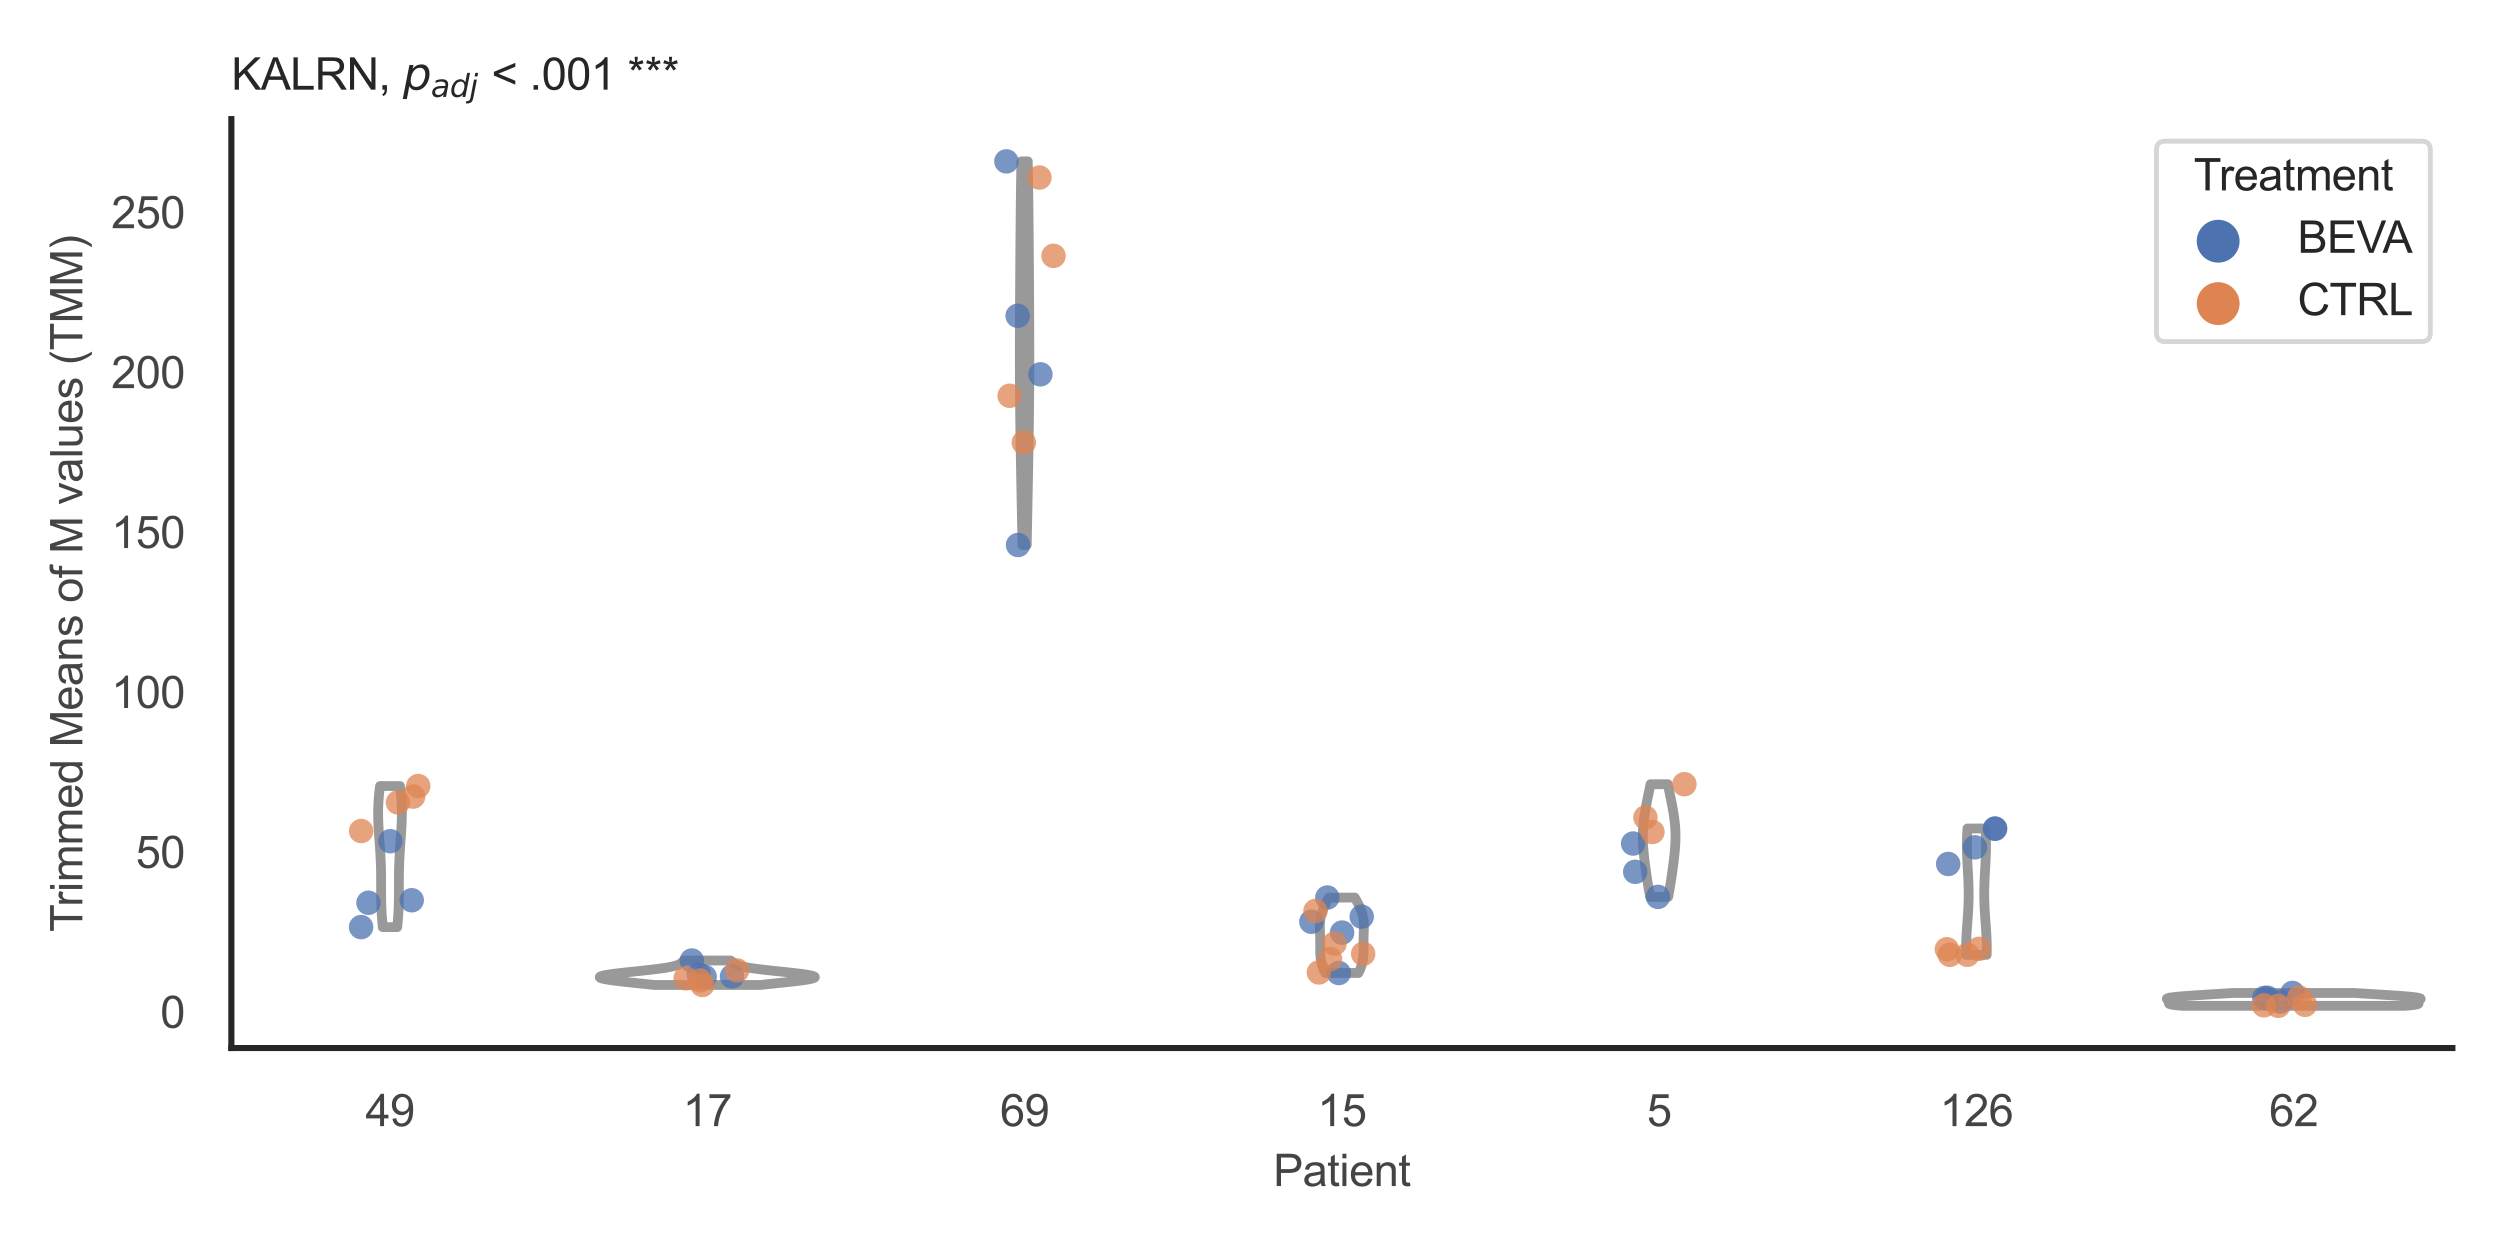 <?xml version="1.0" encoding="utf-8" standalone="no"?>
<!DOCTYPE svg PUBLIC "-//W3C//DTD SVG 1.1//EN"
  "http://www.w3.org/Graphics/SVG/1.1/DTD/svg11.dtd">
<svg xmlns:xlink="http://www.w3.org/1999/xlink" width="510.236pt" height="255.118pt" viewBox="0 0 510.236 255.118" xmlns="http://www.w3.org/2000/svg" version="1.1">
 <defs>
  <style type="text/css">*{stroke-linejoin: round; stroke-linecap: butt}</style>
 </defs>
 <g id="figure_1">
  <g id="patch_1">
   <path d="M 0 255.118 
L 510.236 255.118 
L 510.236 0 
L 0 0 
z
" style="fill: #ffffff"/>
  </g>
  <g id="axes_1">
   <g id="patch_2">
    <path d="M 47.22 213.898 
L 500.516 213.898 
L 500.516 24.32 
L 47.22 24.32 
z
" style="fill: #ffffff"/>
   </g>
   <g id="matplotlib.axis_1">
    <g id="xtick_1">
     <g id="text_1">
      <!-- 49 -->
      <g style="fill: #444444" transform="translate(74.593 229.84)scale(0.09 -0.09)">
       <defs>
        <path id="ArialMT-34" d="M 2069 0 
L 2069 1097 
L 81 1097 
L 81 1613 
L 2172 4581 
L 2631 4581 
L 2631 1613 
L 3250 1613 
L 3250 1097 
L 2631 1097 
L 2631 0 
L 2069 0 
z
M 2069 1613 
L 2069 3678 
L 634 1613 
L 2069 1613 
z
" transform="scale(0.016)"/>
        <path id="ArialMT-39" d="M 350 1059 
L 891 1109 
Q 959 728 1153 556 
Q 1347 384 1650 384 
Q 1909 384 2104 503 
Q 2300 622 2425 820 
Q 2550 1019 2634 1356 
Q 2719 1694 2719 2044 
Q 2719 2081 2716 2156 
Q 2547 1888 2255 1720 
Q 1963 1553 1622 1553 
Q 1053 1553 659 1965 
Q 266 2378 266 3053 
Q 266 3750 677 4175 
Q 1088 4600 1706 4600 
Q 2153 4600 2523 4359 
Q 2894 4119 3086 3673 
Q 3278 3228 3278 2384 
Q 3278 1506 3087 986 
Q 2897 466 2520 194 
Q 2144 -78 1638 -78 
Q 1100 -78 759 220 
Q 419 519 350 1059 
z
M 2653 3081 
Q 2653 3566 2395 3850 
Q 2138 4134 1775 4134 
Q 1400 4134 1122 3828 
Q 844 3522 844 3034 
Q 844 2597 1108 2323 
Q 1372 2050 1759 2050 
Q 2150 2050 2401 2323 
Q 2653 2597 2653 3081 
z
" transform="scale(0.016)"/>
       </defs>
       <use xlink:href="#ArialMT-34"/>
       <use xlink:href="#ArialMT-39" x="55.615"/>
      </g>
     </g>
    </g>
    <g id="xtick_2">
     <g id="text_2">
      <!-- 17 -->
      <g style="fill: #444444" transform="translate(139.35 229.84)scale(0.09 -0.09)">
       <defs>
        <path id="ArialMT-31" d="M 2384 0 
L 1822 0 
L 1822 3584 
Q 1619 3391 1289 3197 
Q 959 3003 697 2906 
L 697 3450 
Q 1169 3672 1522 3987 
Q 1875 4303 2022 4600 
L 2384 4600 
L 2384 0 
z
" transform="scale(0.016)"/>
        <path id="ArialMT-37" d="M 303 3981 
L 303 4522 
L 3269 4522 
L 3269 4084 
Q 2831 3619 2401 2847 
Q 1972 2075 1738 1259 
Q 1569 684 1522 0 
L 944 0 
Q 953 541 1156 1306 
Q 1359 2072 1739 2783 
Q 2119 3494 2547 3981 
L 303 3981 
z
" transform="scale(0.016)"/>
       </defs>
       <use xlink:href="#ArialMT-31"/>
       <use xlink:href="#ArialMT-37" x="55.615"/>
      </g>
     </g>
    </g>
    <g id="xtick_3">
     <g id="text_3">
      <!-- 69 -->
      <g style="fill: #444444" transform="translate(204.107 229.84)scale(0.09 -0.09)">
       <defs>
        <path id="ArialMT-36" d="M 3184 3459 
L 2625 3416 
Q 2550 3747 2413 3897 
Q 2184 4138 1850 4138 
Q 1581 4138 1378 3988 
Q 1113 3794 959 3422 
Q 806 3050 800 2363 
Q 1003 2672 1297 2822 
Q 1591 2972 1913 2972 
Q 2475 2972 2870 2558 
Q 3266 2144 3266 1488 
Q 3266 1056 3080 686 
Q 2894 316 2569 119 
Q 2244 -78 1831 -78 
Q 1128 -78 684 439 
Q 241 956 241 2144 
Q 241 3472 731 4075 
Q 1159 4600 1884 4600 
Q 2425 4600 2770 4297 
Q 3116 3994 3184 3459 
z
M 888 1484 
Q 888 1194 1011 928 
Q 1134 663 1356 523 
Q 1578 384 1822 384 
Q 2178 384 2434 671 
Q 2691 959 2691 1453 
Q 2691 1928 2437 2201 
Q 2184 2475 1800 2475 
Q 1419 2475 1153 2201 
Q 888 1928 888 1484 
z
" transform="scale(0.016)"/>
       </defs>
       <use xlink:href="#ArialMT-36"/>
       <use xlink:href="#ArialMT-39" x="55.615"/>
      </g>
     </g>
    </g>
    <g id="xtick_4">
     <g id="text_4">
      <!-- 15 -->
      <g style="fill: #444444" transform="translate(268.863 229.84)scale(0.09 -0.09)">
       <defs>
        <path id="ArialMT-35" d="M 266 1200 
L 856 1250 
Q 922 819 1161 601 
Q 1400 384 1738 384 
Q 2144 384 2425 690 
Q 2706 997 2706 1503 
Q 2706 1984 2436 2262 
Q 2166 2541 1728 2541 
Q 1456 2541 1237 2417 
Q 1019 2294 894 2097 
L 366 2166 
L 809 4519 
L 3088 4519 
L 3088 3981 
L 1259 3981 
L 1013 2750 
Q 1425 3038 1878 3038 
Q 2478 3038 2890 2622 
Q 3303 2206 3303 1553 
Q 3303 931 2941 478 
Q 2500 -78 1738 -78 
Q 1113 -78 717 272 
Q 322 622 266 1200 
z
" transform="scale(0.016)"/>
       </defs>
       <use xlink:href="#ArialMT-31"/>
       <use xlink:href="#ArialMT-35" x="55.615"/>
      </g>
     </g>
    </g>
    <g id="xtick_5">
     <g id="text_5">
      <!-- 5 -->
      <g style="fill: #444444" transform="translate(336.122 229.84)scale(0.09 -0.09)">
       <use xlink:href="#ArialMT-35"/>
      </g>
     </g>
    </g>
    <g id="xtick_6">
     <g id="text_6">
      <!-- 126 -->
      <g style="fill: #444444" transform="translate(395.874 229.84)scale(0.09 -0.09)">
       <defs>
        <path id="ArialMT-32" d="M 3222 541 
L 3222 0 
L 194 0 
Q 188 203 259 391 
Q 375 700 629 1000 
Q 884 1300 1366 1694 
Q 2113 2306 2375 2664 
Q 2638 3022 2638 3341 
Q 2638 3675 2398 3904 
Q 2159 4134 1775 4134 
Q 1369 4134 1125 3890 
Q 881 3647 878 3216 
L 300 3275 
Q 359 3922 746 4261 
Q 1134 4600 1788 4600 
Q 2447 4600 2831 4234 
Q 3216 3869 3216 3328 
Q 3216 3053 3103 2787 
Q 2991 2522 2730 2228 
Q 2469 1934 1863 1422 
Q 1356 997 1212 845 
Q 1069 694 975 541 
L 3222 541 
z
" transform="scale(0.016)"/>
       </defs>
       <use xlink:href="#ArialMT-31"/>
       <use xlink:href="#ArialMT-32" x="55.615"/>
       <use xlink:href="#ArialMT-36" x="111.23"/>
      </g>
     </g>
    </g>
    <g id="xtick_7">
     <g id="text_7">
      <!-- 62 -->
      <g style="fill: #444444" transform="translate(463.133 229.84)scale(0.09 -0.09)">
       <use xlink:href="#ArialMT-36"/>
       <use xlink:href="#ArialMT-32" x="55.615"/>
      </g>
     </g>
    </g>
    <g id="text_8">
     <!-- Patient -->
     <g style="fill: #444444" transform="translate(259.859 242.071)scale(0.09 -0.09)">
      <defs>
       <path id="ArialMT-50" d="M 494 0 
L 494 4581 
L 2222 4581 
Q 2678 4581 2919 4538 
Q 3256 4481 3484 4323 
Q 3713 4166 3852 3881 
Q 3991 3597 3991 3256 
Q 3991 2672 3619 2267 
Q 3247 1863 2275 1863 
L 1100 1863 
L 1100 0 
L 494 0 
z
M 1100 2403 
L 2284 2403 
Q 2872 2403 3119 2622 
Q 3366 2841 3366 3238 
Q 3366 3525 3220 3729 
Q 3075 3934 2838 4000 
Q 2684 4041 2272 4041 
L 1100 4041 
L 1100 2403 
z
" transform="scale(0.016)"/>
       <path id="ArialMT-61" d="M 2588 409 
Q 2275 144 1986 34 
Q 1697 -75 1366 -75 
Q 819 -75 525 192 
Q 231 459 231 875 
Q 231 1119 342 1320 
Q 453 1522 633 1644 
Q 813 1766 1038 1828 
Q 1203 1872 1538 1913 
Q 2219 1994 2541 2106 
Q 2544 2222 2544 2253 
Q 2544 2597 2384 2738 
Q 2169 2928 1744 2928 
Q 1347 2928 1158 2789 
Q 969 2650 878 2297 
L 328 2372 
Q 403 2725 575 2942 
Q 747 3159 1072 3276 
Q 1397 3394 1825 3394 
Q 2250 3394 2515 3294 
Q 2781 3194 2906 3042 
Q 3031 2891 3081 2659 
Q 3109 2516 3109 2141 
L 3109 1391 
Q 3109 606 3145 398 
Q 3181 191 3288 0 
L 2700 0 
Q 2613 175 2588 409 
z
M 2541 1666 
Q 2234 1541 1622 1453 
Q 1275 1403 1131 1340 
Q 988 1278 909 1158 
Q 831 1038 831 891 
Q 831 666 1001 516 
Q 1172 366 1500 366 
Q 1825 366 2078 508 
Q 2331 650 2450 897 
Q 2541 1088 2541 1459 
L 2541 1666 
z
" transform="scale(0.016)"/>
       <path id="ArialMT-74" d="M 1650 503 
L 1731 6 
Q 1494 -44 1306 -44 
Q 1000 -44 831 53 
Q 663 150 594 308 
Q 525 466 525 972 
L 525 2881 
L 113 2881 
L 113 3319 
L 525 3319 
L 525 4141 
L 1084 4478 
L 1084 3319 
L 1650 3319 
L 1650 2881 
L 1084 2881 
L 1084 941 
Q 1084 700 1114 631 
Q 1144 563 1211 522 
Q 1278 481 1403 481 
Q 1497 481 1650 503 
z
" transform="scale(0.016)"/>
       <path id="ArialMT-69" d="M 425 3934 
L 425 4581 
L 988 4581 
L 988 3934 
L 425 3934 
z
M 425 0 
L 425 3319 
L 988 3319 
L 988 0 
L 425 0 
z
" transform="scale(0.016)"/>
       <path id="ArialMT-65" d="M 2694 1069 
L 3275 997 
Q 3138 488 2766 206 
Q 2394 -75 1816 -75 
Q 1088 -75 661 373 
Q 234 822 234 1631 
Q 234 2469 665 2931 
Q 1097 3394 1784 3394 
Q 2450 3394 2872 2941 
Q 3294 2488 3294 1666 
Q 3294 1616 3291 1516 
L 816 1516 
Q 847 969 1125 678 
Q 1403 388 1819 388 
Q 2128 388 2347 550 
Q 2566 713 2694 1069 
z
M 847 1978 
L 2700 1978 
Q 2663 2397 2488 2606 
Q 2219 2931 1791 2931 
Q 1403 2931 1139 2672 
Q 875 2413 847 1978 
z
" transform="scale(0.016)"/>
       <path id="ArialMT-6e" d="M 422 0 
L 422 3319 
L 928 3319 
L 928 2847 
Q 1294 3394 1984 3394 
Q 2284 3394 2536 3286 
Q 2788 3178 2913 3003 
Q 3038 2828 3088 2588 
Q 3119 2431 3119 2041 
L 3119 0 
L 2556 0 
L 2556 2019 
Q 2556 2363 2490 2533 
Q 2425 2703 2258 2804 
Q 2091 2906 1866 2906 
Q 1506 2906 1245 2678 
Q 984 2450 984 1813 
L 984 0 
L 422 0 
z
" transform="scale(0.016)"/>
      </defs>
      <use xlink:href="#ArialMT-50"/>
      <use xlink:href="#ArialMT-61" x="66.699"/>
      <use xlink:href="#ArialMT-74" x="122.314"/>
      <use xlink:href="#ArialMT-69" x="150.098"/>
      <use xlink:href="#ArialMT-65" x="172.314"/>
      <use xlink:href="#ArialMT-6e" x="227.93"/>
      <use xlink:href="#ArialMT-74" x="283.545"/>
     </g>
    </g>
   </g>
   <g id="matplotlib.axis_2">
    <g id="ytick_1">
     <g id="text_9">
      <!-- 0 -->
      <g style="fill: #444444" transform="translate(32.715 209.778)scale(0.09 -0.09)">
       <defs>
        <path id="ArialMT-30" d="M 266 2259 
Q 266 3072 433 3567 
Q 600 4063 929 4331 
Q 1259 4600 1759 4600 
Q 2128 4600 2406 4451 
Q 2684 4303 2865 4023 
Q 3047 3744 3150 3342 
Q 3253 2941 3253 2259 
Q 3253 1453 3087 958 
Q 2922 463 2592 192 
Q 2263 -78 1759 -78 
Q 1097 -78 719 397 
Q 266 969 266 2259 
z
M 844 2259 
Q 844 1131 1108 757 
Q 1372 384 1759 384 
Q 2147 384 2411 759 
Q 2675 1134 2675 2259 
Q 2675 3391 2411 3762 
Q 2147 4134 1753 4134 
Q 1366 4134 1134 3806 
Q 844 3388 844 2259 
z
" transform="scale(0.016)"/>
       </defs>
       <use xlink:href="#ArialMT-30"/>
      </g>
     </g>
    </g>
    <g id="ytick_2">
     <g id="text_10">
      <!-- 50 -->
      <g style="fill: #444444" transform="translate(27.71 177.136)scale(0.09 -0.09)">
       <use xlink:href="#ArialMT-35"/>
       <use xlink:href="#ArialMT-30" x="55.615"/>
      </g>
     </g>
    </g>
    <g id="ytick_3">
     <g id="text_11">
      <!-- 100 -->
      <g style="fill: #444444" transform="translate(22.705 144.495)scale(0.09 -0.09)">
       <use xlink:href="#ArialMT-31"/>
       <use xlink:href="#ArialMT-30" x="55.615"/>
       <use xlink:href="#ArialMT-30" x="111.23"/>
      </g>
     </g>
    </g>
    <g id="ytick_4">
     <g id="text_12">
      <!-- 150 -->
      <g style="fill: #444444" transform="translate(22.705 111.853)scale(0.09 -0.09)">
       <use xlink:href="#ArialMT-31"/>
       <use xlink:href="#ArialMT-35" x="55.615"/>
       <use xlink:href="#ArialMT-30" x="111.23"/>
      </g>
     </g>
    </g>
    <g id="ytick_5">
     <g id="text_13">
      <!-- 200 -->
      <g style="fill: #444444" transform="translate(22.705 79.211)scale(0.09 -0.09)">
       <use xlink:href="#ArialMT-32"/>
       <use xlink:href="#ArialMT-30" x="55.615"/>
       <use xlink:href="#ArialMT-30" x="111.23"/>
      </g>
     </g>
    </g>
    <g id="ytick_6">
     <g id="text_14">
      <!-- 250 -->
      <g style="fill: #444444" transform="translate(22.705 46.57)scale(0.09 -0.09)">
       <use xlink:href="#ArialMT-32"/>
       <use xlink:href="#ArialMT-35" x="55.615"/>
       <use xlink:href="#ArialMT-30" x="111.23"/>
      </g>
     </g>
    </g>
    <g id="text_15">
     <!-- Trimmed Means of M values (TMM) -->
     <g style="fill: #444444" transform="translate(16.811 190.195)rotate(-90)scale(0.09 -0.09)">
      <defs>
       <path id="ArialMT-54" d="M 1659 0 
L 1659 4041 
L 150 4041 
L 150 4581 
L 3781 4581 
L 3781 4041 
L 2266 4041 
L 2266 0 
L 1659 0 
z
" transform="scale(0.016)"/>
       <path id="ArialMT-72" d="M 416 0 
L 416 3319 
L 922 3319 
L 922 2816 
Q 1116 3169 1280 3281 
Q 1444 3394 1641 3394 
Q 1925 3394 2219 3213 
L 2025 2691 
Q 1819 2813 1613 2813 
Q 1428 2813 1281 2702 
Q 1134 2591 1072 2394 
Q 978 2094 978 1738 
L 978 0 
L 416 0 
z
" transform="scale(0.016)"/>
       <path id="ArialMT-6d" d="M 422 0 
L 422 3319 
L 925 3319 
L 925 2853 
Q 1081 3097 1340 3245 
Q 1600 3394 1931 3394 
Q 2300 3394 2536 3241 
Q 2772 3088 2869 2813 
Q 3263 3394 3894 3394 
Q 4388 3394 4653 3120 
Q 4919 2847 4919 2278 
L 4919 0 
L 4359 0 
L 4359 2091 
Q 4359 2428 4304 2576 
Q 4250 2725 4106 2815 
Q 3963 2906 3769 2906 
Q 3419 2906 3187 2673 
Q 2956 2441 2956 1928 
L 2956 0 
L 2394 0 
L 2394 2156 
Q 2394 2531 2256 2718 
Q 2119 2906 1806 2906 
Q 1569 2906 1367 2781 
Q 1166 2656 1075 2415 
Q 984 2175 984 1722 
L 984 0 
L 422 0 
z
" transform="scale(0.016)"/>
       <path id="ArialMT-64" d="M 2575 0 
L 2575 419 
Q 2259 -75 1647 -75 
Q 1250 -75 917 144 
Q 584 363 401 755 
Q 219 1147 219 1656 
Q 219 2153 384 2558 
Q 550 2963 881 3178 
Q 1213 3394 1622 3394 
Q 1922 3394 2156 3267 
Q 2391 3141 2538 2938 
L 2538 4581 
L 3097 4581 
L 3097 0 
L 2575 0 
z
M 797 1656 
Q 797 1019 1065 703 
Q 1334 388 1700 388 
Q 2069 388 2326 689 
Q 2584 991 2584 1609 
Q 2584 2291 2321 2609 
Q 2059 2928 1675 2928 
Q 1300 2928 1048 2622 
Q 797 2316 797 1656 
z
" transform="scale(0.016)"/>
       <path id="ArialMT-20" transform="scale(0.016)"/>
       <path id="ArialMT-4d" d="M 475 0 
L 475 4581 
L 1388 4581 
L 2472 1338 
Q 2622 884 2691 659 
Q 2769 909 2934 1394 
L 4031 4581 
L 4847 4581 
L 4847 0 
L 4263 0 
L 4263 3834 
L 2931 0 
L 2384 0 
L 1059 3900 
L 1059 0 
L 475 0 
z
" transform="scale(0.016)"/>
       <path id="ArialMT-73" d="M 197 991 
L 753 1078 
Q 800 744 1014 566 
Q 1228 388 1613 388 
Q 2000 388 2187 545 
Q 2375 703 2375 916 
Q 2375 1106 2209 1216 
Q 2094 1291 1634 1406 
Q 1016 1563 777 1677 
Q 538 1791 414 1992 
Q 291 2194 291 2438 
Q 291 2659 392 2848 
Q 494 3038 669 3163 
Q 800 3259 1026 3326 
Q 1253 3394 1513 3394 
Q 1903 3394 2198 3281 
Q 2494 3169 2634 2976 
Q 2775 2784 2828 2463 
L 2278 2388 
Q 2241 2644 2061 2787 
Q 1881 2931 1553 2931 
Q 1166 2931 1000 2803 
Q 834 2675 834 2503 
Q 834 2394 903 2306 
Q 972 2216 1119 2156 
Q 1203 2125 1616 2013 
Q 2213 1853 2448 1751 
Q 2684 1650 2818 1456 
Q 2953 1263 2953 975 
Q 2953 694 2789 445 
Q 2625 197 2315 61 
Q 2006 -75 1616 -75 
Q 969 -75 630 194 
Q 291 463 197 991 
z
" transform="scale(0.016)"/>
       <path id="ArialMT-6f" d="M 213 1659 
Q 213 2581 725 3025 
Q 1153 3394 1769 3394 
Q 2453 3394 2887 2945 
Q 3322 2497 3322 1706 
Q 3322 1066 3130 698 
Q 2938 331 2570 128 
Q 2203 -75 1769 -75 
Q 1072 -75 642 372 
Q 213 819 213 1659 
z
M 791 1659 
Q 791 1022 1069 705 
Q 1347 388 1769 388 
Q 2188 388 2466 706 
Q 2744 1025 2744 1678 
Q 2744 2294 2464 2611 
Q 2184 2928 1769 2928 
Q 1347 2928 1069 2612 
Q 791 2297 791 1659 
z
" transform="scale(0.016)"/>
       <path id="ArialMT-66" d="M 556 0 
L 556 2881 
L 59 2881 
L 59 3319 
L 556 3319 
L 556 3672 
Q 556 4006 616 4169 
Q 697 4388 901 4523 
Q 1106 4659 1475 4659 
Q 1713 4659 2000 4603 
L 1916 4113 
Q 1741 4144 1584 4144 
Q 1328 4144 1222 4034 
Q 1116 3925 1116 3625 
L 1116 3319 
L 1763 3319 
L 1763 2881 
L 1116 2881 
L 1116 0 
L 556 0 
z
" transform="scale(0.016)"/>
       <path id="ArialMT-76" d="M 1344 0 
L 81 3319 
L 675 3319 
L 1388 1331 
Q 1503 1009 1600 663 
Q 1675 925 1809 1294 
L 2547 3319 
L 3125 3319 
L 1869 0 
L 1344 0 
z
" transform="scale(0.016)"/>
       <path id="ArialMT-6c" d="M 409 0 
L 409 4581 
L 972 4581 
L 972 0 
L 409 0 
z
" transform="scale(0.016)"/>
       <path id="ArialMT-75" d="M 2597 0 
L 2597 488 
Q 2209 -75 1544 -75 
Q 1250 -75 995 37 
Q 741 150 617 320 
Q 494 491 444 738 
Q 409 903 409 1263 
L 409 3319 
L 972 3319 
L 972 1478 
Q 972 1038 1006 884 
Q 1059 663 1231 536 
Q 1403 409 1656 409 
Q 1909 409 2131 539 
Q 2353 669 2445 892 
Q 2538 1116 2538 1541 
L 2538 3319 
L 3100 3319 
L 3100 0 
L 2597 0 
z
" transform="scale(0.016)"/>
       <path id="ArialMT-28" d="M 1497 -1347 
Q 1031 -759 709 28 
Q 388 816 388 1659 
Q 388 2403 628 3084 
Q 909 3875 1497 4659 
L 1900 4659 
Q 1522 4009 1400 3731 
Q 1209 3300 1100 2831 
Q 966 2247 966 1656 
Q 966 153 1900 -1347 
L 1497 -1347 
z
" transform="scale(0.016)"/>
       <path id="ArialMT-29" d="M 791 -1347 
L 388 -1347 
Q 1322 153 1322 1656 
Q 1322 2244 1188 2822 
Q 1081 3291 891 3722 
Q 769 4003 388 4659 
L 791 4659 
Q 1378 3875 1659 3084 
Q 1900 2403 1900 1659 
Q 1900 816 1576 28 
Q 1253 -759 791 -1347 
z
" transform="scale(0.016)"/>
      </defs>
      <use xlink:href="#ArialMT-54"/>
      <use xlink:href="#ArialMT-72" x="57.334"/>
      <use xlink:href="#ArialMT-69" x="90.635"/>
      <use xlink:href="#ArialMT-6d" x="112.852"/>
      <use xlink:href="#ArialMT-6d" x="196.152"/>
      <use xlink:href="#ArialMT-65" x="279.453"/>
      <use xlink:href="#ArialMT-64" x="335.068"/>
      <use xlink:href="#ArialMT-20" x="390.684"/>
      <use xlink:href="#ArialMT-4d" x="418.467"/>
      <use xlink:href="#ArialMT-65" x="501.768"/>
      <use xlink:href="#ArialMT-61" x="557.383"/>
      <use xlink:href="#ArialMT-6e" x="612.998"/>
      <use xlink:href="#ArialMT-73" x="668.613"/>
      <use xlink:href="#ArialMT-20" x="718.613"/>
      <use xlink:href="#ArialMT-6f" x="746.396"/>
      <use xlink:href="#ArialMT-66" x="802.012"/>
      <use xlink:href="#ArialMT-20" x="829.795"/>
      <use xlink:href="#ArialMT-4d" x="857.578"/>
      <use xlink:href="#ArialMT-20" x="940.879"/>
      <use xlink:href="#ArialMT-76" x="968.662"/>
      <use xlink:href="#ArialMT-61" x="1018.662"/>
      <use xlink:href="#ArialMT-6c" x="1074.277"/>
      <use xlink:href="#ArialMT-75" x="1096.494"/>
      <use xlink:href="#ArialMT-65" x="1152.109"/>
      <use xlink:href="#ArialMT-73" x="1207.725"/>
      <use xlink:href="#ArialMT-20" x="1257.725"/>
      <use xlink:href="#ArialMT-28" x="1285.508"/>
      <use xlink:href="#ArialMT-54" x="1318.809"/>
      <use xlink:href="#ArialMT-4d" x="1379.893"/>
      <use xlink:href="#ArialMT-4d" x="1463.193"/>
      <use xlink:href="#ArialMT-29" x="1546.494"/>
     </g>
    </g>
   </g>
   <g id="PolyCollection_1">
    <defs>
     <path id="m62c445062b" d="M 81.075 -65.902 
L 78.121 -65.902 
L 78.092 -66.193 
L 78.065 -66.484 
L 78.038 -66.775 
L 78.013 -67.065 
L 77.989 -67.356 
L 77.967 -67.647 
L 77.946 -67.938 
L 77.926 -68.229 
L 77.907 -68.519 
L 77.891 -68.81 
L 77.875 -69.101 
L 77.861 -69.392 
L 77.848 -69.683 
L 77.837 -69.974 
L 77.827 -70.264 
L 77.818 -70.555 
L 77.81 -70.846 
L 77.804 -71.137 
L 77.798 -71.428 
L 77.794 -71.718 
L 77.79 -72.009 
L 77.787 -72.3 
L 77.785 -72.591 
L 77.784 -72.882 
L 77.783 -73.172 
L 77.782 -73.463 
L 77.782 -73.754 
L 77.782 -74.045 
L 77.782 -74.336 
L 77.781 -74.626 
L 77.781 -74.917 
L 77.781 -75.208 
L 77.78 -75.499 
L 77.779 -75.79 
L 77.777 -76.081 
L 77.775 -76.371 
L 77.771 -76.662 
L 77.768 -76.953 
L 77.763 -77.244 
L 77.758 -77.535 
L 77.751 -77.825 
L 77.744 -78.116 
L 77.735 -78.407 
L 77.726 -78.698 
L 77.715 -78.989 
L 77.704 -79.279 
L 77.692 -79.57 
L 77.678 -79.861 
L 77.664 -80.152 
L 77.648 -80.443 
L 77.632 -80.734 
L 77.615 -81.024 
L 77.597 -81.315 
L 77.578 -81.606 
L 77.559 -81.897 
L 77.539 -82.188 
L 77.519 -82.478 
L 77.498 -82.769 
L 77.477 -83.06 
L 77.456 -83.351 
L 77.435 -83.642 
L 77.414 -83.932 
L 77.393 -84.223 
L 77.372 -84.514 
L 77.352 -84.805 
L 77.332 -85.096 
L 77.313 -85.387 
L 77.295 -85.677 
L 77.277 -85.968 
L 77.261 -86.259 
L 77.246 -86.55 
L 77.232 -86.841 
L 77.219 -87.131 
L 77.208 -87.422 
L 77.198 -87.713 
L 77.19 -88.004 
L 77.184 -88.295 
L 77.179 -88.585 
L 77.177 -88.876 
L 77.176 -89.167 
L 77.178 -89.458 
L 77.181 -89.749 
L 77.186 -90.04 
L 77.194 -90.33 
L 77.204 -90.621 
L 77.216 -90.912 
L 77.23 -91.203 
L 77.247 -91.494 
L 77.266 -91.784 
L 77.287 -92.075 
L 77.31 -92.366 
L 77.335 -92.657 
L 77.362 -92.948 
L 77.391 -93.238 
L 77.423 -93.529 
L 77.456 -93.82 
L 77.491 -94.111 
L 77.528 -94.402 
L 77.566 -94.692 
L 81.631 -94.692 
L 81.631 -94.692 
L 81.669 -94.402 
L 81.706 -94.111 
L 81.741 -93.82 
L 81.774 -93.529 
L 81.805 -93.238 
L 81.835 -92.948 
L 81.862 -92.657 
L 81.887 -92.366 
L 81.91 -92.075 
L 81.931 -91.784 
L 81.95 -91.494 
L 81.966 -91.203 
L 81.98 -90.912 
L 81.993 -90.621 
L 82.002 -90.33 
L 82.01 -90.04 
L 82.016 -89.749 
L 82.019 -89.458 
L 82.02 -89.167 
L 82.02 -88.876 
L 82.017 -88.585 
L 82.013 -88.295 
L 82.006 -88.004 
L 81.998 -87.713 
L 81.989 -87.422 
L 81.978 -87.131 
L 81.965 -86.841 
L 81.951 -86.55 
L 81.936 -86.259 
L 81.919 -85.968 
L 81.902 -85.677 
L 81.884 -85.387 
L 81.864 -85.096 
L 81.845 -84.805 
L 81.825 -84.514 
L 81.804 -84.223 
L 81.783 -83.932 
L 81.762 -83.642 
L 81.741 -83.351 
L 81.72 -83.06 
L 81.699 -82.769 
L 81.678 -82.478 
L 81.658 -82.188 
L 81.638 -81.897 
L 81.618 -81.606 
L 81.6 -81.315 
L 81.582 -81.024 
L 81.565 -80.734 
L 81.548 -80.443 
L 81.533 -80.152 
L 81.519 -79.861 
L 81.505 -79.57 
L 81.493 -79.279 
L 81.481 -78.989 
L 81.471 -78.698 
L 81.461 -78.407 
L 81.453 -78.116 
L 81.446 -77.825 
L 81.439 -77.535 
L 81.434 -77.244 
L 81.429 -76.953 
L 81.425 -76.662 
L 81.422 -76.371 
L 81.42 -76.081 
L 81.418 -75.79 
L 81.417 -75.499 
L 81.416 -75.208 
L 81.415 -74.917 
L 81.415 -74.626 
L 81.415 -74.336 
L 81.415 -74.045 
L 81.415 -73.754 
L 81.414 -73.463 
L 81.414 -73.172 
L 81.413 -72.882 
L 81.411 -72.591 
L 81.409 -72.3 
L 81.406 -72.009 
L 81.403 -71.718 
L 81.398 -71.428 
L 81.393 -71.137 
L 81.386 -70.846 
L 81.379 -70.555 
L 81.37 -70.264 
L 81.36 -69.974 
L 81.348 -69.683 
L 81.336 -69.392 
L 81.322 -69.101 
L 81.306 -68.81 
L 81.289 -68.519 
L 81.271 -68.229 
L 81.251 -67.938 
L 81.23 -67.647 
L 81.207 -67.356 
L 81.184 -67.065 
L 81.158 -66.775 
L 81.132 -66.484 
L 81.104 -66.193 
L 81.075 -65.902 
z
" style="stroke: #999999; stroke-width: 2"/>
    </defs>
    <g clip-path="url(#pdea4b367d8)">
     <use xlink:href="#m62c445062b" x="0" y="255.118" style="fill: #ffffff; stroke: #999999; stroke-width: 2"/>
    </g>
   </g>
   <g id="PolyCollection_2">
    <defs>
     <path id="mc427f052d3" d="M 155.188 -54.093 
L 133.522 -54.093 
L 133.058 -54.143 
L 132.587 -54.193 
L 132.112 -54.244 
L 131.633 -54.294 
L 131.151 -54.345 
L 130.667 -54.395 
L 130.183 -54.446 
L 129.699 -54.496 
L 129.218 -54.546 
L 128.74 -54.597 
L 128.267 -54.647 
L 127.8 -54.698 
L 127.342 -54.748 
L 126.894 -54.799 
L 126.457 -54.849 
L 126.034 -54.899 
L 125.626 -54.95 
L 125.235 -55 
L 124.863 -55.051 
L 124.511 -55.101 
L 124.181 -55.151 
L 123.875 -55.202 
L 123.594 -55.252 
L 123.34 -55.303 
L 123.115 -55.353 
L 122.918 -55.404 
L 122.753 -55.454 
L 122.619 -55.504 
L 122.517 -55.555 
L 122.448 -55.605 
L 122.412 -55.656 
L 122.41 -55.706 
L 122.442 -55.757 
L 122.508 -55.807 
L 122.607 -55.857 
L 122.739 -55.908 
L 122.903 -55.958 
L 123.098 -56.009 
L 123.324 -56.059 
L 123.578 -56.109 
L 123.861 -56.16 
L 124.17 -56.21 
L 124.504 -56.261 
L 124.86 -56.311 
L 125.238 -56.362 
L 125.635 -56.412 
L 126.049 -56.462 
L 126.479 -56.513 
L 126.921 -56.563 
L 127.375 -56.614 
L 127.838 -56.664 
L 128.308 -56.715 
L 128.783 -56.765 
L 129.261 -56.815 
L 129.739 -56.866 
L 130.217 -56.916 
L 130.692 -56.967 
L 131.162 -57.017 
L 131.626 -57.067 
L 132.083 -57.118 
L 132.53 -57.168 
L 132.966 -57.219 
L 133.391 -57.269 
L 133.802 -57.32 
L 134.199 -57.37 
L 134.582 -57.42 
L 134.948 -57.471 
L 135.299 -57.521 
L 135.632 -57.572 
L 135.948 -57.622 
L 136.247 -57.673 
L 136.528 -57.723 
L 136.791 -57.773 
L 137.037 -57.824 
L 137.265 -57.874 
L 137.477 -57.925 
L 137.672 -57.975 
L 137.851 -58.025 
L 138.015 -58.076 
L 138.164 -58.126 
L 138.3 -58.177 
L 138.422 -58.227 
L 138.533 -58.278 
L 138.634 -58.328 
L 138.724 -58.378 
L 138.806 -58.429 
L 138.881 -58.479 
L 138.949 -58.53 
L 139.012 -58.58 
L 139.071 -58.631 
L 139.127 -58.681 
L 139.181 -58.731 
L 139.235 -58.782 
L 139.288 -58.832 
L 139.343 -58.883 
L 139.4 -58.933 
L 139.459 -58.983 
L 139.522 -59.034 
L 139.588 -59.084 
L 149.122 -59.084 
L 149.122 -59.084 
L 149.188 -59.034 
L 149.251 -58.983 
L 149.31 -58.933 
L 149.367 -58.883 
L 149.421 -58.832 
L 149.475 -58.782 
L 149.528 -58.731 
L 149.583 -58.681 
L 149.639 -58.631 
L 149.698 -58.58 
L 149.761 -58.53 
L 149.829 -58.479 
L 149.904 -58.429 
L 149.986 -58.378 
L 150.076 -58.328 
L 150.176 -58.278 
L 150.287 -58.227 
L 150.41 -58.177 
L 150.546 -58.126 
L 150.695 -58.076 
L 150.859 -58.025 
L 151.038 -57.975 
L 151.233 -57.925 
L 151.444 -57.874 
L 151.673 -57.824 
L 151.919 -57.773 
L 152.182 -57.723 
L 152.463 -57.673 
L 152.762 -57.622 
L 153.078 -57.572 
L 153.411 -57.521 
L 153.761 -57.471 
L 154.128 -57.42 
L 154.51 -57.37 
L 154.908 -57.32 
L 155.319 -57.269 
L 155.744 -57.219 
L 156.18 -57.168 
L 156.627 -57.118 
L 157.083 -57.067 
L 157.547 -57.017 
L 158.018 -56.967 
L 158.493 -56.916 
L 158.97 -56.866 
L 159.449 -56.815 
L 159.927 -56.765 
L 160.402 -56.715 
L 160.872 -56.664 
L 161.334 -56.614 
L 161.788 -56.563 
L 162.231 -56.513 
L 162.661 -56.462 
L 163.075 -56.412 
L 163.472 -56.362 
L 163.85 -56.311 
L 164.206 -56.261 
L 164.54 -56.21 
L 164.849 -56.16 
L 165.131 -56.109 
L 165.386 -56.059 
L 165.612 -56.009 
L 165.807 -55.958 
L 165.971 -55.908 
L 166.103 -55.857 
L 166.202 -55.807 
L 166.267 -55.757 
L 166.299 -55.706 
L 166.298 -55.656 
L 166.262 -55.605 
L 166.193 -55.555 
L 166.091 -55.504 
L 165.957 -55.454 
L 165.791 -55.404 
L 165.595 -55.353 
L 165.369 -55.303 
L 165.116 -55.252 
L 164.835 -55.202 
L 164.529 -55.151 
L 164.199 -55.101 
L 163.847 -55.051 
L 163.475 -55 
L 163.084 -54.95 
L 162.676 -54.899 
L 162.253 -54.849 
L 161.816 -54.799 
L 161.368 -54.748 
L 160.91 -54.698 
L 160.443 -54.647 
L 159.97 -54.597 
L 159.492 -54.546 
L 159.011 -54.496 
L 158.527 -54.446 
L 158.043 -54.395 
L 157.559 -54.345 
L 157.077 -54.294 
L 156.598 -54.244 
L 156.123 -54.193 
L 155.652 -54.143 
L 155.188 -54.093 
z
" style="stroke: #999999; stroke-width: 2"/>
    </defs>
    <g clip-path="url(#pdea4b367d8)">
     <use xlink:href="#mc427f052d3" x="0" y="255.118" style="fill: #ffffff; stroke: #999999; stroke-width: 2"/>
    </g>
   </g>
   <g id="PolyCollection_3">
    <defs>
     <path id="meab1408c01" d="M 209.553 -143.885 
L 208.67 -143.885 
L 208.655 -144.676 
L 208.641 -145.467 
L 208.627 -146.257 
L 208.612 -147.048 
L 208.598 -147.839 
L 208.583 -148.63 
L 208.568 -149.421 
L 208.554 -150.212 
L 208.539 -151.003 
L 208.524 -151.794 
L 208.509 -152.584 
L 208.494 -153.375 
L 208.479 -154.166 
L 208.464 -154.957 
L 208.449 -155.748 
L 208.434 -156.539 
L 208.419 -157.33 
L 208.405 -158.12 
L 208.39 -158.911 
L 208.376 -159.702 
L 208.361 -160.493 
L 208.347 -161.284 
L 208.334 -162.075 
L 208.32 -162.866 
L 208.307 -163.657 
L 208.294 -164.447 
L 208.282 -165.238 
L 208.269 -166.029 
L 208.258 -166.82 
L 208.247 -167.611 
L 208.236 -168.402 
L 208.226 -169.193 
L 208.216 -169.984 
L 208.207 -170.774 
L 208.198 -171.565 
L 208.19 -172.356 
L 208.183 -173.147 
L 208.176 -173.938 
L 208.17 -174.729 
L 208.164 -175.52 
L 208.159 -176.31 
L 208.155 -177.101 
L 208.151 -177.892 
L 208.148 -178.683 
L 208.145 -179.474 
L 208.143 -180.265 
L 208.142 -181.056 
L 208.141 -181.847 
L 208.141 -182.637 
L 208.141 -183.428 
L 208.142 -184.219 
L 208.143 -185.01 
L 208.144 -185.801 
L 208.146 -186.592 
L 208.149 -187.383 
L 208.151 -188.174 
L 208.154 -188.964 
L 208.158 -189.755 
L 208.161 -190.546 
L 208.165 -191.337 
L 208.169 -192.128 
L 208.173 -192.919 
L 208.177 -193.71 
L 208.182 -194.5 
L 208.187 -195.291 
L 208.191 -196.082 
L 208.196 -196.873 
L 208.201 -197.664 
L 208.206 -198.455 
L 208.211 -199.246 
L 208.217 -200.037 
L 208.222 -200.827 
L 208.227 -201.618 
L 208.233 -202.409 
L 208.239 -203.2 
L 208.244 -203.991 
L 208.25 -204.782 
L 208.257 -205.573 
L 208.263 -206.364 
L 208.269 -207.154 
L 208.276 -207.945 
L 208.283 -208.736 
L 208.29 -209.527 
L 208.298 -210.318 
L 208.306 -211.109 
L 208.314 -211.9 
L 208.322 -212.69 
L 208.331 -213.481 
L 208.341 -214.272 
L 208.35 -215.063 
L 208.361 -215.854 
L 208.371 -216.645 
L 208.382 -217.436 
L 208.394 -218.227 
L 208.406 -219.017 
L 208.418 -219.808 
L 208.431 -220.599 
L 208.445 -221.39 
L 208.459 -222.181 
L 209.764 -222.181 
L 209.764 -222.181 
L 209.778 -221.39 
L 209.792 -220.599 
L 209.805 -219.808 
L 209.817 -219.017 
L 209.829 -218.227 
L 209.841 -217.436 
L 209.852 -216.645 
L 209.862 -215.854 
L 209.873 -215.063 
L 209.882 -214.272 
L 209.892 -213.481 
L 209.901 -212.69 
L 209.909 -211.9 
L 209.917 -211.109 
L 209.925 -210.318 
L 209.933 -209.527 
L 209.94 -208.736 
L 209.947 -207.945 
L 209.954 -207.154 
L 209.96 -206.364 
L 209.966 -205.573 
L 209.973 -204.782 
L 209.979 -203.991 
L 209.984 -203.2 
L 209.99 -202.409 
L 209.996 -201.618 
L 210.001 -200.827 
L 210.006 -200.037 
L 210.012 -199.246 
L 210.017 -198.455 
L 210.022 -197.664 
L 210.027 -196.873 
L 210.032 -196.082 
L 210.036 -195.291 
L 210.041 -194.5 
L 210.046 -193.71 
L 210.05 -192.919 
L 210.054 -192.128 
L 210.058 -191.337 
L 210.062 -190.546 
L 210.065 -189.755 
L 210.069 -188.964 
L 210.072 -188.174 
L 210.074 -187.383 
L 210.077 -186.592 
L 210.079 -185.801 
L 210.08 -185.01 
L 210.081 -184.219 
L 210.082 -183.428 
L 210.082 -182.637 
L 210.082 -181.847 
L 210.081 -181.056 
L 210.08 -180.265 
L 210.078 -179.474 
L 210.075 -178.683 
L 210.072 -177.892 
L 210.068 -177.101 
L 210.064 -176.31 
L 210.059 -175.52 
L 210.053 -174.729 
L 210.047 -173.938 
L 210.04 -173.147 
L 210.033 -172.356 
L 210.025 -171.565 
L 210.016 -170.774 
L 210.007 -169.984 
L 209.997 -169.193 
L 209.987 -168.402 
L 209.976 -167.611 
L 209.965 -166.82 
L 209.954 -166.029 
L 209.941 -165.238 
L 209.929 -164.447 
L 209.916 -163.657 
L 209.903 -162.866 
L 209.889 -162.075 
L 209.876 -161.284 
L 209.862 -160.493 
L 209.847 -159.702 
L 209.833 -158.911 
L 209.818 -158.12 
L 209.804 -157.33 
L 209.789 -156.539 
L 209.774 -155.748 
L 209.759 -154.957 
L 209.744 -154.166 
L 209.729 -153.375 
L 209.714 -152.584 
L 209.699 -151.794 
L 209.684 -151.003 
L 209.669 -150.212 
L 209.655 -149.421 
L 209.64 -148.63 
L 209.625 -147.839 
L 209.611 -147.048 
L 209.596 -146.257 
L 209.582 -145.467 
L 209.568 -144.676 
L 209.553 -143.885 
z
" style="stroke: #999999; stroke-width: 2"/>
    </defs>
    <g clip-path="url(#pdea4b367d8)">
     <use xlink:href="#meab1408c01" x="0" y="255.118" style="fill: #ffffff; stroke: #999999; stroke-width: 2"/>
    </g>
   </g>
   <g id="PolyCollection_4">
    <defs>
     <path id="mcba5c7641f" d="M 277.253 -56.535 
L 270.483 -56.535 
L 270.407 -56.69 
L 270.333 -56.846 
L 270.262 -57.001 
L 270.193 -57.157 
L 270.128 -57.313 
L 270.066 -57.468 
L 270.007 -57.624 
L 269.951 -57.779 
L 269.899 -57.935 
L 269.85 -58.09 
L 269.804 -58.246 
L 269.761 -58.401 
L 269.722 -58.557 
L 269.686 -58.713 
L 269.652 -58.868 
L 269.622 -59.024 
L 269.595 -59.179 
L 269.571 -59.335 
L 269.549 -59.49 
L 269.53 -59.646 
L 269.514 -59.801 
L 269.499 -59.957 
L 269.487 -60.112 
L 269.477 -60.268 
L 269.468 -60.424 
L 269.462 -60.579 
L 269.456 -60.735 
L 269.452 -60.89 
L 269.449 -61.046 
L 269.447 -61.201 
L 269.446 -61.357 
L 269.446 -61.512 
L 269.446 -61.668 
L 269.446 -61.824 
L 269.447 -61.979 
L 269.447 -62.135 
L 269.448 -62.29 
L 269.448 -62.446 
L 269.448 -62.601 
L 269.448 -62.757 
L 269.447 -62.912 
L 269.446 -63.068 
L 269.444 -63.223 
L 269.442 -63.379 
L 269.439 -63.535 
L 269.436 -63.69 
L 269.433 -63.846 
L 269.428 -64.001 
L 269.424 -64.157 
L 269.419 -64.312 
L 269.414 -64.468 
L 269.409 -64.623 
L 269.404 -64.779 
L 269.399 -64.934 
L 269.394 -65.09 
L 269.39 -65.246 
L 269.386 -65.401 
L 269.383 -65.557 
L 269.381 -65.712 
L 269.38 -65.868 
L 269.38 -66.023 
L 269.382 -66.179 
L 269.385 -66.334 
L 269.39 -66.49 
L 269.397 -66.646 
L 269.406 -66.801 
L 269.417 -66.957 
L 269.431 -67.112 
L 269.447 -67.268 
L 269.466 -67.423 
L 269.488 -67.579 
L 269.513 -67.734 
L 269.541 -67.89 
L 269.571 -68.045 
L 269.605 -68.201 
L 269.643 -68.357 
L 269.683 -68.512 
L 269.726 -68.668 
L 269.773 -68.823 
L 269.823 -68.979 
L 269.876 -69.134 
L 269.932 -69.29 
L 269.991 -69.445 
L 270.053 -69.601 
L 270.118 -69.757 
L 270.185 -69.912 
L 270.255 -70.068 
L 270.328 -70.223 
L 270.403 -70.379 
L 270.479 -70.534 
L 270.558 -70.69 
L 270.639 -70.845 
L 270.721 -71.001 
L 270.805 -71.156 
L 270.89 -71.312 
L 270.976 -71.468 
L 271.062 -71.623 
L 271.15 -71.779 
L 271.238 -71.934 
L 276.498 -71.934 
L 276.498 -71.934 
L 276.586 -71.779 
L 276.674 -71.623 
L 276.761 -71.468 
L 276.846 -71.312 
L 276.931 -71.156 
L 277.015 -71.001 
L 277.097 -70.845 
L 277.178 -70.69 
L 277.257 -70.534 
L 277.334 -70.379 
L 277.408 -70.223 
L 277.481 -70.068 
L 277.551 -69.912 
L 277.618 -69.757 
L 277.683 -69.601 
L 277.745 -69.445 
L 277.804 -69.29 
L 277.86 -69.134 
L 277.913 -68.979 
L 277.963 -68.823 
L 278.01 -68.668 
L 278.053 -68.512 
L 278.094 -68.357 
L 278.131 -68.201 
L 278.165 -68.045 
L 278.196 -67.89 
L 278.223 -67.734 
L 278.248 -67.579 
L 278.27 -67.423 
L 278.289 -67.268 
L 278.305 -67.112 
L 278.319 -66.957 
L 278.33 -66.801 
L 278.339 -66.646 
L 278.346 -66.49 
L 278.351 -66.334 
L 278.355 -66.179 
L 278.356 -66.023 
L 278.356 -65.868 
L 278.355 -65.712 
L 278.353 -65.557 
L 278.35 -65.401 
L 278.346 -65.246 
L 278.342 -65.09 
L 278.337 -64.934 
L 278.332 -64.779 
L 278.327 -64.623 
L 278.322 -64.468 
L 278.317 -64.312 
L 278.312 -64.157 
L 278.308 -64.001 
L 278.304 -63.846 
L 278.3 -63.69 
L 278.297 -63.535 
L 278.294 -63.379 
L 278.292 -63.223 
L 278.29 -63.068 
L 278.289 -62.912 
L 278.289 -62.757 
L 278.288 -62.601 
L 278.288 -62.446 
L 278.289 -62.29 
L 278.289 -62.135 
L 278.29 -61.979 
L 278.29 -61.824 
L 278.29 -61.668 
L 278.29 -61.512 
L 278.29 -61.357 
L 278.289 -61.201 
L 278.287 -61.046 
L 278.284 -60.89 
L 278.28 -60.735 
L 278.275 -60.579 
L 278.268 -60.424 
L 278.259 -60.268 
L 278.249 -60.112 
L 278.237 -59.957 
L 278.223 -59.801 
L 278.206 -59.646 
L 278.187 -59.49 
L 278.165 -59.335 
L 278.141 -59.179 
L 278.114 -59.024 
L 278.084 -58.868 
L 278.051 -58.713 
L 278.014 -58.557 
L 277.975 -58.401 
L 277.932 -58.246 
L 277.886 -58.09 
L 277.837 -57.935 
L 277.785 -57.779 
L 277.729 -57.624 
L 277.67 -57.468 
L 277.608 -57.313 
L 277.543 -57.157 
L 277.475 -57.001 
L 277.403 -56.846 
L 277.329 -56.69 
L 277.253 -56.535 
z
" style="stroke: #999999; stroke-width: 2"/>
    </defs>
    <g clip-path="url(#pdea4b367d8)">
     <use xlink:href="#mcba5c7641f" x="0" y="255.118" style="fill: #ffffff; stroke: #999999; stroke-width: 2"/>
    </g>
   </g>
   <g id="PolyCollection_5">
    <defs>
     <path id="mc57c9ca9c2" d="M 340.465 -72.069 
L 336.785 -72.069 
L 336.741 -72.301 
L 336.698 -72.533 
L 336.656 -72.766 
L 336.614 -72.998 
L 336.572 -73.23 
L 336.531 -73.462 
L 336.491 -73.695 
L 336.451 -73.927 
L 336.412 -74.159 
L 336.373 -74.391 
L 336.335 -74.624 
L 336.298 -74.856 
L 336.261 -75.088 
L 336.224 -75.32 
L 336.188 -75.553 
L 336.152 -75.785 
L 336.117 -76.017 
L 336.082 -76.25 
L 336.048 -76.482 
L 336.014 -76.714 
L 335.981 -76.946 
L 335.948 -77.179 
L 335.915 -77.411 
L 335.883 -77.643 
L 335.851 -77.875 
L 335.82 -78.108 
L 335.789 -78.34 
L 335.758 -78.572 
L 335.728 -78.805 
L 335.698 -79.037 
L 335.669 -79.269 
L 335.641 -79.501 
L 335.613 -79.734 
L 335.586 -79.966 
L 335.56 -80.198 
L 335.534 -80.43 
L 335.509 -80.663 
L 335.485 -80.895 
L 335.462 -81.127 
L 335.441 -81.36 
L 335.42 -81.592 
L 335.401 -81.824 
L 335.382 -82.056 
L 335.366 -82.289 
L 335.35 -82.521 
L 335.337 -82.753 
L 335.324 -82.985 
L 335.314 -83.218 
L 335.305 -83.45 
L 335.298 -83.682 
L 335.293 -83.915 
L 335.29 -84.147 
L 335.288 -84.379 
L 335.289 -84.611 
L 335.292 -84.844 
L 335.297 -85.076 
L 335.303 -85.308 
L 335.312 -85.54 
L 335.323 -85.773 
L 335.336 -86.005 
L 335.351 -86.237 
L 335.368 -86.469 
L 335.388 -86.702 
L 335.409 -86.934 
L 335.431 -87.166 
L 335.456 -87.399 
L 335.483 -87.631 
L 335.511 -87.863 
L 335.541 -88.095 
L 335.573 -88.328 
L 335.606 -88.56 
L 335.641 -88.792 
L 335.677 -89.024 
L 335.714 -89.257 
L 335.753 -89.489 
L 335.793 -89.721 
L 335.834 -89.954 
L 335.875 -90.186 
L 335.918 -90.418 
L 335.962 -90.65 
L 336.006 -90.883 
L 336.051 -91.115 
L 336.096 -91.347 
L 336.142 -91.579 
L 336.189 -91.812 
L 336.236 -92.044 
L 336.283 -92.276 
L 336.331 -92.509 
L 336.379 -92.741 
L 336.427 -92.973 
L 336.475 -93.205 
L 336.524 -93.438 
L 336.572 -93.67 
L 336.621 -93.902 
L 336.669 -94.134 
L 336.718 -94.367 
L 336.766 -94.599 
L 336.814 -94.831 
L 336.863 -95.064 
L 340.387 -95.064 
L 340.387 -95.064 
L 340.435 -94.831 
L 340.483 -94.599 
L 340.532 -94.367 
L 340.58 -94.134 
L 340.629 -93.902 
L 340.677 -93.67 
L 340.726 -93.438 
L 340.774 -93.205 
L 340.822 -92.973 
L 340.87 -92.741 
L 340.918 -92.509 
L 340.966 -92.276 
L 341.013 -92.044 
L 341.06 -91.812 
L 341.107 -91.579 
L 341.153 -91.347 
L 341.199 -91.115 
L 341.244 -90.883 
L 341.288 -90.65 
L 341.331 -90.418 
L 341.374 -90.186 
L 341.416 -89.954 
L 341.457 -89.721 
L 341.496 -89.489 
L 341.535 -89.257 
L 341.572 -89.024 
L 341.608 -88.792 
L 341.643 -88.56 
L 341.676 -88.328 
L 341.708 -88.095 
L 341.738 -87.863 
L 341.766 -87.631 
L 341.793 -87.399 
L 341.818 -87.166 
L 341.841 -86.934 
L 341.862 -86.702 
L 341.881 -86.469 
L 341.898 -86.237 
L 341.913 -86.005 
L 341.926 -85.773 
L 341.937 -85.54 
L 341.946 -85.308 
L 341.953 -85.076 
L 341.958 -84.844 
L 341.96 -84.611 
L 341.961 -84.379 
L 341.96 -84.147 
L 341.957 -83.915 
L 341.951 -83.682 
L 341.944 -83.45 
L 341.936 -83.218 
L 341.925 -82.985 
L 341.913 -82.753 
L 341.899 -82.521 
L 341.884 -82.289 
L 341.867 -82.056 
L 341.849 -81.824 
L 341.829 -81.592 
L 341.809 -81.36 
L 341.787 -81.127 
L 341.764 -80.895 
L 341.74 -80.663 
L 341.716 -80.43 
L 341.69 -80.198 
L 341.663 -79.966 
L 341.636 -79.734 
L 341.608 -79.501 
L 341.58 -79.269 
L 341.551 -79.037 
L 341.521 -78.805 
L 341.491 -78.572 
L 341.461 -78.34 
L 341.43 -78.108 
L 341.398 -77.875 
L 341.366 -77.643 
L 341.334 -77.411 
L 341.302 -77.179 
L 341.269 -76.946 
L 341.235 -76.714 
L 341.201 -76.482 
L 341.167 -76.25 
L 341.132 -76.017 
L 341.097 -75.785 
L 341.061 -75.553 
L 341.025 -75.32 
L 340.989 -75.088 
L 340.952 -74.856 
L 340.914 -74.624 
L 340.876 -74.391 
L 340.837 -74.159 
L 340.798 -73.927 
L 340.758 -73.695 
L 340.718 -73.462 
L 340.677 -73.23 
L 340.636 -72.998 
L 340.594 -72.766 
L 340.551 -72.533 
L 340.508 -72.301 
L 340.465 -72.069 
z
" style="stroke: #999999; stroke-width: 2"/>
    </defs>
    <g clip-path="url(#pdea4b367d8)">
     <use xlink:href="#mc57c9ca9c2" x="0" y="255.118" style="fill: #ffffff; stroke: #999999; stroke-width: 2"/>
    </g>
   </g>
   <g id="PolyCollection_6">
    <defs>
     <path id="md028e5d17a" d="M 405.466 -60.24 
L 401.297 -60.24 
L 401.289 -60.5 
L 401.282 -60.761 
L 401.278 -61.021 
L 401.275 -61.282 
L 401.273 -61.542 
L 401.274 -61.803 
L 401.276 -62.063 
L 401.28 -62.324 
L 401.285 -62.584 
L 401.292 -62.844 
L 401.3 -63.105 
L 401.31 -63.365 
L 401.32 -63.626 
L 401.333 -63.886 
L 401.346 -64.147 
L 401.36 -64.407 
L 401.375 -64.667 
L 401.391 -64.928 
L 401.408 -65.188 
L 401.426 -65.449 
L 401.444 -65.709 
L 401.462 -65.97 
L 401.481 -66.23 
L 401.5 -66.491 
L 401.519 -66.751 
L 401.538 -67.011 
L 401.558 -67.272 
L 401.576 -67.532 
L 401.595 -67.793 
L 401.613 -68.053 
L 401.631 -68.314 
L 401.648 -68.574 
L 401.665 -68.835 
L 401.68 -69.095 
L 401.695 -69.355 
L 401.71 -69.616 
L 401.723 -69.876 
L 401.735 -70.137 
L 401.746 -70.397 
L 401.756 -70.658 
L 401.765 -70.918 
L 401.772 -71.178 
L 401.779 -71.439 
L 401.784 -71.699 
L 401.788 -71.96 
L 401.79 -72.22 
L 401.792 -72.481 
L 401.792 -72.741 
L 401.791 -73.002 
L 401.789 -73.262 
L 401.785 -73.522 
L 401.78 -73.783 
L 401.775 -74.043 
L 401.768 -74.304 
L 401.76 -74.564 
L 401.751 -74.825 
L 401.741 -75.085 
L 401.731 -75.346 
L 401.719 -75.606 
L 401.707 -75.866 
L 401.695 -76.127 
L 401.682 -76.387 
L 401.668 -76.648 
L 401.654 -76.908 
L 401.64 -77.169 
L 401.625 -77.429 
L 401.61 -77.689 
L 401.596 -77.95 
L 401.581 -78.21 
L 401.567 -78.471 
L 401.553 -78.731 
L 401.539 -78.992 
L 401.526 -79.252 
L 401.513 -79.513 
L 401.501 -79.773 
L 401.489 -80.033 
L 401.478 -80.294 
L 401.469 -80.554 
L 401.46 -80.815 
L 401.452 -81.075 
L 401.445 -81.336 
L 401.439 -81.596 
L 401.435 -81.857 
L 401.431 -82.117 
L 401.429 -82.377 
L 401.429 -82.638 
L 401.429 -82.898 
L 401.431 -83.159 
L 401.435 -83.419 
L 401.44 -83.68 
L 401.446 -83.94 
L 401.454 -84.2 
L 401.463 -84.461 
L 401.474 -84.721 
L 401.486 -84.982 
L 401.5 -85.242 
L 401.515 -85.503 
L 401.531 -85.763 
L 401.549 -86.024 
L 405.213 -86.024 
L 405.213 -86.024 
L 405.231 -85.763 
L 405.248 -85.503 
L 405.263 -85.242 
L 405.277 -84.982 
L 405.289 -84.721 
L 405.3 -84.461 
L 405.309 -84.2 
L 405.317 -83.94 
L 405.323 -83.68 
L 405.328 -83.419 
L 405.331 -83.159 
L 405.333 -82.898 
L 405.334 -82.638 
L 405.333 -82.377 
L 405.331 -82.117 
L 405.328 -81.857 
L 405.323 -81.596 
L 405.318 -81.336 
L 405.311 -81.075 
L 405.303 -80.815 
L 405.294 -80.554 
L 405.284 -80.294 
L 405.273 -80.033 
L 405.262 -79.773 
L 405.25 -79.513 
L 405.237 -79.252 
L 405.224 -78.992 
L 405.21 -78.731 
L 405.196 -78.471 
L 405.181 -78.21 
L 405.167 -77.95 
L 405.152 -77.689 
L 405.138 -77.429 
L 405.123 -77.169 
L 405.109 -76.908 
L 405.095 -76.648 
L 405.081 -76.387 
L 405.068 -76.127 
L 405.055 -75.866 
L 405.043 -75.606 
L 405.032 -75.346 
L 405.021 -75.085 
L 405.011 -74.825 
L 405.003 -74.564 
L 404.995 -74.304 
L 404.988 -74.043 
L 404.982 -73.783 
L 404.978 -73.522 
L 404.974 -73.262 
L 404.972 -73.002 
L 404.971 -72.741 
L 404.971 -72.481 
L 404.972 -72.22 
L 404.975 -71.96 
L 404.979 -71.699 
L 404.984 -71.439 
L 404.99 -71.178 
L 404.998 -70.918 
L 405.007 -70.658 
L 405.017 -70.397 
L 405.028 -70.137 
L 405.04 -69.876 
L 405.053 -69.616 
L 405.067 -69.355 
L 405.082 -69.095 
L 405.098 -68.835 
L 405.114 -68.574 
L 405.132 -68.314 
L 405.149 -68.053 
L 405.168 -67.793 
L 405.186 -67.532 
L 405.205 -67.272 
L 405.224 -67.011 
L 405.243 -66.751 
L 405.262 -66.491 
L 405.282 -66.23 
L 405.3 -65.97 
L 405.319 -65.709 
L 405.337 -65.449 
L 405.354 -65.188 
L 405.371 -64.928 
L 405.387 -64.667 
L 405.402 -64.407 
L 405.417 -64.147 
L 405.43 -63.886 
L 405.442 -63.626 
L 405.453 -63.365 
L 405.463 -63.105 
L 405.471 -62.844 
L 405.478 -62.584 
L 405.483 -62.324 
L 405.487 -62.063 
L 405.489 -61.803 
L 405.489 -61.542 
L 405.488 -61.282 
L 405.485 -61.021 
L 405.48 -60.761 
L 405.474 -60.5 
L 405.466 -60.24 
z
" style="stroke: #999999; stroke-width: 2"/>
    </defs>
    <g clip-path="url(#pdea4b367d8)">
     <use xlink:href="#md028e5d17a" x="0" y="255.118" style="fill: #ffffff; stroke: #999999; stroke-width: 2"/>
    </g>
   </g>
   <g id="PolyCollection_7">
    <defs>
     <path id="m6deddbd0cd" d="M 490.787 -49.837 
L 445.488 -49.837 
L 445.146 -49.864 
L 444.826 -49.89 
L 444.53 -49.917 
L 444.258 -49.943 
L 444.009 -49.97 
L 443.784 -49.996 
L 443.582 -50.023 
L 443.403 -50.049 
L 443.246 -50.076 
L 443.11 -50.102 
L 442.994 -50.129 
L 442.898 -50.155 
L 442.82 -50.182 
L 442.759 -50.208 
L 442.714 -50.235 
L 442.683 -50.261 
L 442.665 -50.288 
L 442.659 -50.314 
L 442.662 -50.341 
L 442.673 -50.367 
L 442.691 -50.394 
L 442.715 -50.42 
L 442.742 -50.447 
L 442.771 -50.473 
L 442.801 -50.5 
L 442.832 -50.526 
L 442.86 -50.553 
L 442.886 -50.579 
L 442.908 -50.606 
L 442.926 -50.632 
L 442.939 -50.659 
L 442.946 -50.685 
L 442.947 -50.712 
L 442.942 -50.738 
L 442.93 -50.765 
L 442.911 -50.791 
L 442.887 -50.818 
L 442.856 -50.844 
L 442.82 -50.871 
L 442.778 -50.897 
L 442.733 -50.924 
L 442.683 -50.95 
L 442.632 -50.977 
L 442.579 -51.003 
L 442.525 -51.03 
L 442.473 -51.057 
L 442.422 -51.083 
L 442.375 -51.11 
L 442.333 -51.136 
L 442.296 -51.163 
L 442.267 -51.189 
L 442.246 -51.216 
L 442.235 -51.242 
L 442.235 -51.269 
L 442.248 -51.295 
L 442.273 -51.322 
L 442.313 -51.348 
L 442.368 -51.375 
L 442.439 -51.401 
L 442.527 -51.428 
L 442.632 -51.454 
L 442.754 -51.481 
L 442.895 -51.507 
L 443.054 -51.534 
L 443.231 -51.56 
L 443.427 -51.587 
L 443.641 -51.613 
L 443.872 -51.64 
L 444.121 -51.666 
L 444.388 -51.693 
L 444.67 -51.719 
L 444.969 -51.746 
L 445.282 -51.772 
L 445.61 -51.799 
L 445.951 -51.825 
L 446.305 -51.852 
L 446.67 -51.878 
L 447.045 -51.905 
L 447.43 -51.931 
L 447.824 -51.958 
L 448.225 -51.984 
L 448.632 -52.011 
L 449.045 -52.037 
L 449.462 -52.064 
L 449.882 -52.09 
L 450.306 -52.117 
L 450.731 -52.143 
L 451.156 -52.17 
L 451.583 -52.196 
L 452.008 -52.223 
L 452.433 -52.249 
L 452.855 -52.276 
L 453.275 -52.302 
L 453.693 -52.329 
L 454.107 -52.355 
L 454.518 -52.382 
L 454.924 -52.408 
L 455.327 -52.435 
L 455.724 -52.461 
L 480.552 -52.461 
L 480.552 -52.461 
L 480.949 -52.435 
L 481.352 -52.408 
L 481.758 -52.382 
L 482.169 -52.355 
L 482.583 -52.329 
L 483 -52.302 
L 483.421 -52.276 
L 483.843 -52.249 
L 484.268 -52.223 
L 484.693 -52.196 
L 485.119 -52.17 
L 485.545 -52.143 
L 485.97 -52.117 
L 486.394 -52.09 
L 486.814 -52.064 
L 487.231 -52.037 
L 487.644 -52.011 
L 488.051 -51.984 
L 488.452 -51.958 
L 488.845 -51.931 
L 489.23 -51.905 
L 489.606 -51.878 
L 489.971 -51.852 
L 490.324 -51.825 
L 490.666 -51.799 
L 490.993 -51.772 
L 491.307 -51.746 
L 491.605 -51.719 
L 491.888 -51.693 
L 492.154 -51.666 
L 492.404 -51.64 
L 492.635 -51.613 
L 492.849 -51.587 
L 493.045 -51.56 
L 493.222 -51.534 
L 493.381 -51.507 
L 493.521 -51.481 
L 493.644 -51.454 
L 493.749 -51.428 
L 493.837 -51.401 
L 493.908 -51.375 
L 493.963 -51.348 
L 494.003 -51.322 
L 494.028 -51.295 
L 494.04 -51.269 
L 494.041 -51.242 
L 494.03 -51.216 
L 494.009 -51.189 
L 493.98 -51.163 
L 493.943 -51.136 
L 493.901 -51.11 
L 493.853 -51.083 
L 493.803 -51.057 
L 493.75 -51.03 
L 493.697 -51.003 
L 493.644 -50.977 
L 493.592 -50.95 
L 493.543 -50.924 
L 493.498 -50.897 
L 493.456 -50.871 
L 493.42 -50.844 
L 493.389 -50.818 
L 493.364 -50.791 
L 493.346 -50.765 
L 493.334 -50.738 
L 493.329 -50.712 
L 493.33 -50.685 
L 493.337 -50.659 
L 493.35 -50.632 
L 493.368 -50.606 
L 493.39 -50.579 
L 493.416 -50.553 
L 493.444 -50.526 
L 493.474 -50.5 
L 493.505 -50.473 
L 493.534 -50.447 
L 493.561 -50.42 
L 493.585 -50.394 
L 493.603 -50.367 
L 493.614 -50.341 
L 493.617 -50.314 
L 493.611 -50.288 
L 493.592 -50.261 
L 493.562 -50.235 
L 493.516 -50.208 
L 493.456 -50.182 
L 493.378 -50.155 
L 493.282 -50.129 
L 493.166 -50.102 
L 493.03 -50.076 
L 492.873 -50.049 
L 492.694 -50.023 
L 492.492 -49.996 
L 492.267 -49.97 
L 492.018 -49.943 
L 491.746 -49.917 
L 491.45 -49.89 
L 491.13 -49.864 
L 490.787 -49.837 
z
" style="stroke: #999999; stroke-width: 2"/>
    </defs>
    <g clip-path="url(#pdea4b367d8)">
     <use xlink:href="#m6deddbd0cd" x="0" y="255.118" style="fill: #ffffff; stroke: #999999; stroke-width: 2"/>
    </g>
   </g>
   <g id="PathCollection_1"/>
   <g id="PathCollection_2"/>
   <g id="patch_3">
    <path d="M 47.22 213.898 
L 47.22 24.32 
" style="fill: none; stroke: #262626; stroke-width: 1.25; stroke-linejoin: miter; stroke-linecap: square"/>
   </g>
   <g id="patch_4">
    <path d="M 47.22 213.898 
L 500.516 213.898 
" style="fill: none; stroke: #262626; stroke-width: 1.25; stroke-linejoin: miter; stroke-linecap: square"/>
   </g>
   <g id="PathCollection_3">
    <defs>
     <path id="C0_0_3a2d03232b" d="M 0 2.5 
C 0.663 2.5 1.299 2.237 1.768 1.768 
C 2.237 1.299 2.5 0.663 2.5 -0 
C 2.5 -0.663 2.237 -1.299 1.768 -1.768 
C 1.299 -2.237 0.663 -2.5 0 -2.5 
C -0.663 -2.5 -1.299 -2.237 -1.768 -1.768 
C -2.237 -1.299 -2.5 -0.663 -2.5 0 
C -2.5 0.663 -2.237 1.299 -1.768 1.768 
C -1.299 2.237 -0.663 2.5 0 2.5 
z
"/>
    </defs>
    <g clip-path="url(#pdea4b367d8)">
     <use xlink:href="#C0_0_3a2d03232b" x="73.697" y="189.216" style="fill: #4c72b0; fill-opacity: 0.75"/>
    </g>
    <g clip-path="url(#pdea4b367d8)">
     <use xlink:href="#C0_0_3a2d03232b" x="84.033" y="183.735" style="fill: #4c72b0; fill-opacity: 0.75"/>
    </g>
    <g clip-path="url(#pdea4b367d8)">
     <use xlink:href="#C0_0_3a2d03232b" x="79.661" y="171.693" style="fill: #4c72b0; fill-opacity: 0.75"/>
    </g>
    <g clip-path="url(#pdea4b367d8)">
     <use xlink:href="#C0_0_3a2d03232b" x="75.2" y="184.252" style="fill: #4c72b0; fill-opacity: 0.75"/>
    </g>
    <g clip-path="url(#pdea4b367d8)">
     <use xlink:href="#C0_0_3a2d03232b" x="81.223" y="163.778" style="fill: #dd8452; fill-opacity: 0.75"/>
    </g>
    <g clip-path="url(#pdea4b367d8)">
     <use xlink:href="#C0_0_3a2d03232b" x="84.317" y="162.576" style="fill: #dd8452; fill-opacity: 0.75"/>
    </g>
    <g clip-path="url(#pdea4b367d8)">
     <use xlink:href="#C0_0_3a2d03232b" x="85.36" y="160.426" style="fill: #dd8452; fill-opacity: 0.75"/>
    </g>
    <g clip-path="url(#pdea4b367d8)">
     <use xlink:href="#C0_0_3a2d03232b" x="73.716" y="169.607" style="fill: #dd8452; fill-opacity: 0.75"/>
    </g>
   </g>
   <g id="PathCollection_4">
    <defs>
     <path id="C1_0_89bcfe44be" d="M 0 2.5 
C 0.663 2.5 1.299 2.237 1.768 1.768 
C 2.237 1.299 2.5 0.663 2.5 -0 
C 2.5 -0.663 2.237 -1.299 1.768 -1.768 
C 1.299 -2.237 0.663 -2.5 0 -2.5 
C -0.663 -2.5 -1.299 -2.237 -1.768 -1.768 
C -2.237 -1.299 -2.5 -0.663 -2.5 0 
C -2.5 0.663 -2.237 1.299 -1.768 1.768 
C -1.299 2.237 -0.663 2.5 0 2.5 
z
"/>
    </defs>
    <g clip-path="url(#pdea4b367d8)">
     <use xlink:href="#C1_0_89bcfe44be" x="142.621" y="198.909" style="fill: #4c72b0; fill-opacity: 0.75"/>
    </g>
    <g clip-path="url(#pdea4b367d8)">
     <use xlink:href="#C1_0_89bcfe44be" x="141.199" y="196.034" style="fill: #4c72b0; fill-opacity: 0.75"/>
    </g>
    <g clip-path="url(#pdea4b367d8)">
     <use xlink:href="#C1_0_89bcfe44be" x="149.401" y="199.294" style="fill: #4c72b0; fill-opacity: 0.75"/>
    </g>
    <g clip-path="url(#pdea4b367d8)">
     <use xlink:href="#C1_0_89bcfe44be" x="143.819" y="199.364" style="fill: #4c72b0; fill-opacity: 0.75"/>
    </g>
    <g clip-path="url(#pdea4b367d8)">
     <use xlink:href="#C1_0_89bcfe44be" x="139.943" y="199.669" style="fill: #dd8452; fill-opacity: 0.75"/>
    </g>
    <g clip-path="url(#pdea4b367d8)">
     <use xlink:href="#C1_0_89bcfe44be" x="150.432" y="198.057" style="fill: #dd8452; fill-opacity: 0.75"/>
    </g>
    <g clip-path="url(#pdea4b367d8)">
     <use xlink:href="#C1_0_89bcfe44be" x="143.348" y="201.026" style="fill: #dd8452; fill-opacity: 0.75"/>
    </g>
    <g clip-path="url(#pdea4b367d8)">
     <use xlink:href="#C1_0_89bcfe44be" x="142.886" y="200.104" style="fill: #dd8452; fill-opacity: 0.75"/>
    </g>
   </g>
   <g id="PathCollection_5">
    <defs>
     <path id="C2_0_bc0669a883" d="M 0 2.5 
C 0.663 2.5 1.299 2.237 1.768 1.768 
C 2.237 1.299 2.5 0.663 2.5 -0 
C 2.5 -0.663 2.237 -1.299 1.768 -1.768 
C 1.299 -2.237 0.663 -2.5 0 -2.5 
C -0.663 -2.5 -1.299 -2.237 -1.768 -1.768 
C -2.237 -1.299 -2.5 -0.663 -2.5 0 
C -2.5 0.663 -2.237 1.299 -1.768 1.768 
C -1.299 2.237 -0.663 2.5 0 2.5 
z
"/>
    </defs>
    <g clip-path="url(#pdea4b367d8)">
     <use xlink:href="#C2_0_bc0669a883" x="212.344" y="76.395" style="fill: #4c72b0; fill-opacity: 0.75"/>
    </g>
    <g clip-path="url(#pdea4b367d8)">
     <use xlink:href="#C2_0_bc0669a883" x="207.699" y="64.452" style="fill: #4c72b0; fill-opacity: 0.75"/>
    </g>
    <g clip-path="url(#pdea4b367d8)">
     <use xlink:href="#C2_0_bc0669a883" x="205.398" y="32.937" style="fill: #4c72b0; fill-opacity: 0.75"/>
    </g>
    <g clip-path="url(#pdea4b367d8)">
     <use xlink:href="#C2_0_bc0669a883" x="207.775" y="111.233" style="fill: #4c72b0; fill-opacity: 0.75"/>
    </g>
    <g clip-path="url(#pdea4b367d8)">
     <use xlink:href="#C2_0_bc0669a883" x="206.066" y="80.773" style="fill: #dd8452; fill-opacity: 0.75"/>
    </g>
    <g clip-path="url(#pdea4b367d8)">
     <use xlink:href="#C2_0_bc0669a883" x="208.958" y="90.314" style="fill: #dd8452; fill-opacity: 0.75"/>
    </g>
    <g clip-path="url(#pdea4b367d8)">
     <use xlink:href="#C2_0_bc0669a883" x="212.141" y="36.238" style="fill: #dd8452; fill-opacity: 0.75"/>
    </g>
    <g clip-path="url(#pdea4b367d8)">
     <use xlink:href="#C2_0_bc0669a883" x="215.016" y="52.218" style="fill: #dd8452; fill-opacity: 0.75"/>
    </g>
   </g>
   <g id="PathCollection_6">
    <defs>
     <path id="C3_0_9f1e9bed1b" d="M 0 2.5 
C 0.663 2.5 1.299 2.237 1.768 1.768 
C 2.237 1.299 2.5 0.663 2.5 -0 
C 2.5 -0.663 2.237 -1.299 1.768 -1.768 
C 1.299 -2.237 0.663 -2.5 0 -2.5 
C -0.663 -2.5 -1.299 -2.237 -1.768 -1.768 
C -2.237 -1.299 -2.5 -0.663 -2.5 0 
C -2.5 0.663 -2.237 1.299 -1.768 1.768 
C -1.299 2.237 -0.663 2.5 0 2.5 
z
"/>
    </defs>
    <g clip-path="url(#pdea4b367d8)">
     <use xlink:href="#C3_0_9f1e9bed1b" x="270.904" y="183.184" style="fill: #4c72b0; fill-opacity: 0.75"/>
    </g>
    <g clip-path="url(#pdea4b367d8)">
     <use xlink:href="#C3_0_9f1e9bed1b" x="267.642" y="188.126" style="fill: #4c72b0; fill-opacity: 0.75"/>
    </g>
    <g clip-path="url(#pdea4b367d8)">
     <use xlink:href="#C3_0_9f1e9bed1b" x="273.916" y="190.335" style="fill: #4c72b0; fill-opacity: 0.75"/>
    </g>
    <g clip-path="url(#pdea4b367d8)">
     <use xlink:href="#C3_0_9f1e9bed1b" x="273.241" y="198.583" style="fill: #4c72b0; fill-opacity: 0.75"/>
    </g>
    <g clip-path="url(#pdea4b367d8)">
     <use xlink:href="#C3_0_9f1e9bed1b" x="277.917" y="187.089" style="fill: #4c72b0; fill-opacity: 0.75"/>
    </g>
    <g clip-path="url(#pdea4b367d8)">
     <use xlink:href="#C3_0_9f1e9bed1b" x="272.368" y="192.587" style="fill: #dd8452; fill-opacity: 0.75"/>
    </g>
    <g clip-path="url(#pdea4b367d8)">
     <use xlink:href="#C3_0_9f1e9bed1b" x="278.215" y="194.675" style="fill: #dd8452; fill-opacity: 0.75"/>
    </g>
    <g clip-path="url(#pdea4b367d8)">
     <use xlink:href="#C3_0_9f1e9bed1b" x="271.453" y="195.761" style="fill: #dd8452; fill-opacity: 0.75"/>
    </g>
    <g clip-path="url(#pdea4b367d8)">
     <use xlink:href="#C3_0_9f1e9bed1b" x="269.184" y="198.468" style="fill: #dd8452; fill-opacity: 0.75"/>
    </g>
    <g clip-path="url(#pdea4b367d8)">
     <use xlink:href="#C3_0_9f1e9bed1b" x="268.482" y="185.929" style="fill: #dd8452; fill-opacity: 0.75"/>
    </g>
   </g>
   <g id="PathCollection_7">
    <defs>
     <path id="C4_0_cf1ab0c122" d="M 0 2.5 
C 0.663 2.5 1.299 2.237 1.768 1.768 
C 2.237 1.299 2.5 0.663 2.5 -0 
C 2.5 -0.663 2.237 -1.299 1.768 -1.768 
C 1.299 -2.237 0.663 -2.5 0 -2.5 
C -0.663 -2.5 -1.299 -2.237 -1.768 -1.768 
C -2.237 -1.299 -2.5 -0.663 -2.5 0 
C -2.5 0.663 -2.237 1.299 -1.768 1.768 
C -1.299 2.237 -0.663 2.5 0 2.5 
z
"/>
    </defs>
    <g clip-path="url(#pdea4b367d8)">
     <use xlink:href="#C4_0_cf1ab0c122" x="333.315" y="172.161" style="fill: #4c72b0; fill-opacity: 0.75"/>
    </g>
    <g clip-path="url(#pdea4b367d8)">
     <use xlink:href="#C4_0_cf1ab0c122" x="338.384" y="183.049" style="fill: #4c72b0; fill-opacity: 0.75"/>
    </g>
    <g clip-path="url(#pdea4b367d8)">
     <use xlink:href="#C4_0_cf1ab0c122" x="333.739" y="177.933" style="fill: #4c72b0; fill-opacity: 0.75"/>
    </g>
    <g clip-path="url(#pdea4b367d8)">
     <use xlink:href="#C4_0_cf1ab0c122" x="335.819" y="166.859" style="fill: #dd8452; fill-opacity: 0.75"/>
    </g>
    <g clip-path="url(#pdea4b367d8)">
     <use xlink:href="#C4_0_cf1ab0c122" x="343.777" y="160.055" style="fill: #dd8452; fill-opacity: 0.75"/>
    </g>
    <g clip-path="url(#pdea4b367d8)">
     <use xlink:href="#C4_0_cf1ab0c122" x="337.254" y="169.797" style="fill: #dd8452; fill-opacity: 0.75"/>
    </g>
   </g>
   <g id="PathCollection_8">
    <defs>
     <path id="C5_0_66e5856cb9" d="M 0 2.5 
C 0.663 2.5 1.299 2.237 1.768 1.768 
C 2.237 1.299 2.5 0.663 2.5 -0 
C 2.5 -0.663 2.237 -1.299 1.768 -1.768 
C 1.299 -2.237 0.663 -2.5 0 -2.5 
C -0.663 -2.5 -1.299 -2.237 -1.768 -1.768 
C -2.237 -1.299 -2.5 -0.663 -2.5 0 
C -2.5 0.663 -2.237 1.299 -1.768 1.768 
C -1.299 2.237 -0.663 2.5 0 2.5 
z
"/>
    </defs>
    <g clip-path="url(#pdea4b367d8)">
     <use xlink:href="#C5_0_66e5856cb9" x="403.072" y="172.936" style="fill: #4c72b0; fill-opacity: 0.75"/>
    </g>
    <g clip-path="url(#pdea4b367d8)">
     <use xlink:href="#C5_0_66e5856cb9" x="407.179" y="169.095" style="fill: #4c72b0; fill-opacity: 0.75"/>
    </g>
    <g clip-path="url(#pdea4b367d8)">
     <use xlink:href="#C5_0_66e5856cb9" x="397.618" y="176.33" style="fill: #4c72b0; fill-opacity: 0.75"/>
    </g>
    <g clip-path="url(#pdea4b367d8)">
     <use xlink:href="#C5_0_66e5856cb9" x="407.18" y="169.152" style="fill: #4c72b0; fill-opacity: 0.75"/>
    </g>
    <g clip-path="url(#pdea4b367d8)">
     <use xlink:href="#C5_0_66e5856cb9" x="401.529" y="194.87" style="fill: #dd8452; fill-opacity: 0.75"/>
    </g>
    <g clip-path="url(#pdea4b367d8)">
     <use xlink:href="#C5_0_66e5856cb9" x="397.345" y="193.735" style="fill: #dd8452; fill-opacity: 0.75"/>
    </g>
    <g clip-path="url(#pdea4b367d8)">
     <use xlink:href="#C5_0_66e5856cb9" x="403.87" y="193.651" style="fill: #dd8452; fill-opacity: 0.75"/>
    </g>
    <g clip-path="url(#pdea4b367d8)">
     <use xlink:href="#C5_0_66e5856cb9" x="397.95" y="194.878" style="fill: #dd8452; fill-opacity: 0.75"/>
    </g>
   </g>
   <g id="PathCollection_9">
    <defs>
     <path id="C6_0_00d3c1c5a7" d="M 0 2.5 
C 0.663 2.5 1.299 2.237 1.768 1.768 
C 2.237 1.299 2.5 0.663 2.5 -0 
C 2.5 -0.663 2.237 -1.299 1.768 -1.768 
C 1.299 -2.237 0.663 -2.5 0 -2.5 
C -0.663 -2.5 -1.299 -2.237 -1.768 -1.768 
C -2.237 -1.299 -2.5 -0.663 -2.5 0 
C -2.5 0.663 -2.237 1.299 -1.768 1.768 
C -1.299 2.237 -0.663 2.5 0 2.5 
z
"/>
    </defs>
    <g clip-path="url(#pdea4b367d8)">
     <use xlink:href="#C6_0_00d3c1c5a7" x="467.877" y="202.657" style="fill: #4c72b0; fill-opacity: 0.75"/>
    </g>
    <g clip-path="url(#pdea4b367d8)">
     <use xlink:href="#C6_0_00d3c1c5a7" x="462.764" y="203.637" style="fill: #4c72b0; fill-opacity: 0.75"/>
    </g>
    <g clip-path="url(#pdea4b367d8)">
     <use xlink:href="#C6_0_00d3c1c5a7" x="462.143" y="203.679" style="fill: #4c72b0; fill-opacity: 0.75"/>
    </g>
    <g clip-path="url(#pdea4b367d8)">
     <use xlink:href="#C6_0_00d3c1c5a7" x="465.362" y="204.453" style="fill: #4c72b0; fill-opacity: 0.75"/>
    </g>
    <g clip-path="url(#pdea4b367d8)">
     <use xlink:href="#C6_0_00d3c1c5a7" x="464.987" y="205.281" style="fill: #dd8452; fill-opacity: 0.75"/>
    </g>
    <g clip-path="url(#pdea4b367d8)">
     <use xlink:href="#C6_0_00d3c1c5a7" x="470.437" y="205.082" style="fill: #dd8452; fill-opacity: 0.75"/>
    </g>
    <g clip-path="url(#pdea4b367d8)">
     <use xlink:href="#C6_0_00d3c1c5a7" x="462.056" y="205.176" style="fill: #dd8452; fill-opacity: 0.75"/>
    </g>
    <g clip-path="url(#pdea4b367d8)">
     <use xlink:href="#C6_0_00d3c1c5a7" x="469.26" y="203.604" style="fill: #dd8452; fill-opacity: 0.75"/>
    </g>
   </g>
   <g id="text_16">
    <!-- KALRN, $p_{adj}$ &lt; .001 *** -->
    <g style="fill: #262626" transform="translate(47.22 18.32)scale(0.09 -0.09)">
     <defs>
      <path id="ArialMT-4b" d="M 469 0 
L 469 4581 
L 1075 4581 
L 1075 2309 
L 3350 4581 
L 4172 4581 
L 2250 2725 
L 4256 0 
L 3456 0 
L 1825 2319 
L 1075 1588 
L 1075 0 
L 469 0 
z
" transform="scale(0.016)"/>
      <path id="ArialMT-41" d="M -9 0 
L 1750 4581 
L 2403 4581 
L 4278 0 
L 3588 0 
L 3053 1388 
L 1138 1388 
L 634 0 
L -9 0 
z
M 1313 1881 
L 2866 1881 
L 2388 3150 
Q 2169 3728 2063 4100 
Q 1975 3659 1816 3225 
L 1313 1881 
z
" transform="scale(0.016)"/>
      <path id="ArialMT-4c" d="M 469 0 
L 469 4581 
L 1075 4581 
L 1075 541 
L 3331 541 
L 3331 0 
L 469 0 
z
" transform="scale(0.016)"/>
      <path id="ArialMT-52" d="M 503 0 
L 503 4581 
L 2534 4581 
Q 3147 4581 3465 4457 
Q 3784 4334 3975 4021 
Q 4166 3709 4166 3331 
Q 4166 2844 3850 2509 
Q 3534 2175 2875 2084 
Q 3116 1969 3241 1856 
Q 3506 1613 3744 1247 
L 4541 0 
L 3778 0 
L 3172 953 
Q 2906 1366 2734 1584 
Q 2563 1803 2427 1890 
Q 2291 1978 2150 2013 
Q 2047 2034 1813 2034 
L 1109 2034 
L 1109 0 
L 503 0 
z
M 1109 2559 
L 2413 2559 
Q 2828 2559 3062 2645 
Q 3297 2731 3419 2920 
Q 3541 3109 3541 3331 
Q 3541 3656 3305 3865 
Q 3069 4075 2559 4075 
L 1109 4075 
L 1109 2559 
z
" transform="scale(0.016)"/>
      <path id="ArialMT-4e" d="M 488 0 
L 488 4581 
L 1109 4581 
L 3516 984 
L 3516 4581 
L 4097 4581 
L 4097 0 
L 3475 0 
L 1069 3600 
L 1069 0 
L 488 0 
z
" transform="scale(0.016)"/>
      <path id="ArialMT-2c" d="M 569 0 
L 569 641 
L 1209 641 
L 1209 0 
Q 1209 -353 1084 -570 
Q 959 -788 688 -906 
L 531 -666 
Q 709 -588 793 -436 
Q 878 -284 888 0 
L 569 0 
z
" transform="scale(0.016)"/>
      <path id="DejaVuSans-Oblique-70" d="M 3175 2156 
Q 3175 2616 2975 2859 
Q 2775 3103 2400 3103 
Q 2144 3103 1911 2972 
Q 1678 2841 1497 2591 
Q 1319 2344 1212 1994 
Q 1106 1644 1106 1300 
Q 1106 863 1306 627 
Q 1506 391 1875 391 
Q 2147 391 2380 519 
Q 2613 647 2778 891 
Q 2956 1147 3065 1494 
Q 3175 1841 3175 2156 
z
M 1394 2969 
Q 1625 3272 1939 3428 
Q 2253 3584 2638 3584 
Q 3175 3584 3472 3232 
Q 3769 2881 3769 2247 
Q 3769 1728 3584 1258 
Q 3400 788 3053 416 
Q 2822 169 2531 39 
Q 2241 -91 1919 -91 
Q 1547 -91 1294 64 
Q 1041 219 916 525 
L 556 -1331 
L -19 -1331 
L 922 3500 
L 1497 3500 
L 1394 2969 
z
" transform="scale(0.016)"/>
      <path id="DejaVuSans-Oblique-61" d="M 3438 1997 
L 3047 0 
L 2472 0 
L 2578 531 
Q 2325 219 2001 64 
Q 1678 -91 1281 -91 
Q 834 -91 548 182 
Q 263 456 263 884 
Q 263 1497 752 1853 
Q 1241 2209 2100 2209 
L 2900 2209 
L 2931 2363 
Q 2938 2388 2941 2417 
Q 2944 2447 2944 2509 
Q 2944 2788 2717 2942 
Q 2491 3097 2081 3097 
Q 1800 3097 1504 3025 
Q 1209 2953 897 2809 
L 997 3341 
Q 1322 3463 1633 3523 
Q 1944 3584 2234 3584 
Q 2853 3584 3176 3315 
Q 3500 3047 3500 2534 
Q 3500 2431 3484 2292 
Q 3469 2153 3438 1997 
z
M 2816 1759 
L 2241 1759 
Q 1534 1759 1195 1570 
Q 856 1381 856 984 
Q 856 709 1029 553 
Q 1203 397 1509 397 
Q 1978 397 2328 733 
Q 2678 1069 2791 1631 
L 2816 1759 
z
" transform="scale(0.016)"/>
      <path id="DejaVuSans-Oblique-64" d="M 2675 525 
Q 2444 222 2128 65 
Q 1813 -91 1428 -91 
Q 903 -91 598 267 
Q 294 625 294 1247 
Q 294 1766 478 2236 
Q 663 2706 1013 3078 
Q 1244 3325 1534 3454 
Q 1825 3584 2144 3584 
Q 2481 3584 2739 3421 
Q 2997 3259 3138 2956 
L 3513 4863 
L 4091 4863 
L 3144 0 
L 2566 0 
L 2675 525 
z
M 891 1350 
Q 891 897 1095 644 
Q 1300 391 1663 391 
Q 1931 391 2161 520 
Q 2391 650 2566 903 
Q 2750 1166 2856 1509 
Q 2963 1853 2963 2188 
Q 2963 2622 2758 2865 
Q 2553 3109 2194 3109 
Q 1922 3109 1687 2981 
Q 1453 2853 1288 2613 
Q 1106 2353 998 2009 
Q 891 1666 891 1350 
z
" transform="scale(0.016)"/>
      <path id="DejaVuSans-Oblique-6a" d="M 928 3500 
L 1503 3500 
L 813 -63 
L 809 -78 
Q 694 -675 544 -897 
Q 403 -1106 132 -1218 
Q -138 -1331 -506 -1331 
L -722 -1331 
L -628 -844 
L -481 -844 
Q -144 -844 -1 -703 
Q 141 -563 238 -63 
L 928 3500 
z
M 1197 4863 
L 1772 4863 
L 1631 4134 
L 1056 4134 
L 1197 4863 
z
" transform="scale(0.016)"/>
      <path id="ArialMT-3c" d="M 350 2003 
L 350 2528 
L 3384 3809 
L 3384 3250 
L 978 2263 
L 3384 1266 
L 3384 706 
L 350 2003 
z
" transform="scale(0.016)"/>
      <path id="ArialMT-2e" d="M 581 0 
L 581 641 
L 1222 641 
L 1222 0 
L 581 0 
z
" transform="scale(0.016)"/>
      <path id="ArialMT-2a" d="M 200 3741 
L 344 4184 
Q 841 4009 1066 3881 
Q 1006 4447 1003 4659 
L 1456 4659 
Q 1447 4350 1384 3884 
Q 1706 4047 2122 4184 
L 2266 3741 
Q 1869 3609 1488 3566 
Q 1678 3400 2025 2975 
L 1650 2709 
Q 1469 2956 1222 3381 
Q 991 2941 816 2709 
L 447 2975 
Q 809 3422 966 3566 
Q 563 3644 200 3741 
z
" transform="scale(0.016)"/>
     </defs>
     <use xlink:href="#ArialMT-4b" transform="translate(0 0.203)"/>
     <use xlink:href="#ArialMT-41" transform="translate(66.699 0.203)"/>
     <use xlink:href="#ArialMT-4c" transform="translate(133.398 0.203)"/>
     <use xlink:href="#ArialMT-52" transform="translate(189.014 0.203)"/>
     <use xlink:href="#ArialMT-4e" transform="translate(261.23 0.203)"/>
     <use xlink:href="#ArialMT-2c" transform="translate(333.447 0.203)"/>
     <use xlink:href="#ArialMT-20" transform="translate(361.23 0.203)"/>
     <use xlink:href="#DejaVuSans-Oblique-70" transform="translate(389.014 0.203)"/>
     <use xlink:href="#DejaVuSans-Oblique-61" transform="translate(452.49 -16.203)scale(0.7)"/>
     <use xlink:href="#DejaVuSans-Oblique-64" transform="translate(495.386 -16.203)scale(0.7)"/>
     <use xlink:href="#DejaVuSans-Oblique-6a" transform="translate(539.819 -16.203)scale(0.7)"/>
     <use xlink:href="#ArialMT-20" transform="translate(562.002 0.203)"/>
     <use xlink:href="#ArialMT-3c" transform="translate(589.785 0.203)"/>
     <use xlink:href="#ArialMT-20" transform="translate(648.184 0.203)"/>
     <use xlink:href="#ArialMT-2e" transform="translate(675.967 0.203)"/>
     <use xlink:href="#ArialMT-30" transform="translate(703.75 0.203)"/>
     <use xlink:href="#ArialMT-30" transform="translate(759.365 0.203)"/>
     <use xlink:href="#ArialMT-31" transform="translate(814.98 0.203)"/>
     <use xlink:href="#ArialMT-20" transform="translate(870.596 0.203)"/>
     <use xlink:href="#ArialMT-2a" transform="translate(898.379 0.203)"/>
     <use xlink:href="#ArialMT-2a" transform="translate(937.295 0.203)"/>
     <use xlink:href="#ArialMT-2a" transform="translate(976.211 0.203)"/>
    </g>
   </g>
   <g id="legend_1">
    <g id="patch_5">
     <path d="M 441.915 69.712 
L 494.216 69.712 
Q 496.016 69.712 496.016 67.912 
L 496.016 30.62 
Q 496.016 28.82 494.216 28.82 
L 441.915 28.82 
Q 440.115 28.82 440.115 30.62 
L 440.115 67.912 
Q 440.115 69.712 441.915 69.712 
z
" style="fill: #ffffff; opacity: 0.8; stroke: #cccccc; stroke-linejoin: miter"/>
    </g>
    <g id="text_17">
     <!-- Treatment -->
     <g style="fill: #262626" transform="translate(447.729 38.862)scale(0.09 -0.09)">
      <use xlink:href="#ArialMT-54"/>
      <use xlink:href="#ArialMT-72" x="57.334"/>
      <use xlink:href="#ArialMT-65" x="90.635"/>
      <use xlink:href="#ArialMT-61" x="146.25"/>
      <use xlink:href="#ArialMT-74" x="201.865"/>
      <use xlink:href="#ArialMT-6d" x="229.648"/>
      <use xlink:href="#ArialMT-65" x="312.949"/>
      <use xlink:href="#ArialMT-6e" x="368.564"/>
      <use xlink:href="#ArialMT-74" x="424.18"/>
     </g>
    </g>
    <g id="PathCollection_10">
     <defs>
      <path id="m23751c0207" d="M 0 3.873 
C 1.027 3.873 2.012 3.465 2.739 2.739 
C 3.465 2.012 3.873 1.027 3.873 0 
C 3.873 -1.027 3.465 -2.012 2.739 -2.739 
C 2.012 -3.465 1.027 -3.873 0 -3.873 
C -1.027 -3.873 -2.012 -3.465 -2.739 -2.739 
C -3.465 -2.012 -3.873 -1.027 -3.873 0 
C -3.873 1.027 -3.465 2.012 -2.739 2.739 
C -2.012 3.465 -1.027 3.873 0 3.873 
z
" style="stroke: #4c72b0"/>
     </defs>
     <g>
      <use xlink:href="#m23751c0207" x="452.715" y="49.23" style="fill: #4c72b0; stroke: #4c72b0"/>
     </g>
    </g>
    <g id="text_18">
     <!-- BEVA -->
     <g style="fill: #262626" transform="translate(468.915 51.593)scale(0.09 -0.09)">
      <defs>
       <path id="ArialMT-42" d="M 469 0 
L 469 4581 
L 2188 4581 
Q 2713 4581 3030 4442 
Q 3347 4303 3526 4014 
Q 3706 3725 3706 3409 
Q 3706 3116 3547 2856 
Q 3388 2597 3066 2438 
Q 3481 2316 3704 2022 
Q 3928 1728 3928 1328 
Q 3928 1006 3792 729 
Q 3656 453 3456 303 
Q 3256 153 2954 76 
Q 2653 0 2216 0 
L 469 0 
z
M 1075 2656 
L 2066 2656 
Q 2469 2656 2644 2709 
Q 2875 2778 2992 2937 
Q 3109 3097 3109 3338 
Q 3109 3566 3000 3739 
Q 2891 3913 2687 3977 
Q 2484 4041 1991 4041 
L 1075 4041 
L 1075 2656 
z
M 1075 541 
L 2216 541 
Q 2509 541 2628 563 
Q 2838 600 2978 687 
Q 3119 775 3209 942 
Q 3300 1109 3300 1328 
Q 3300 1584 3169 1773 
Q 3038 1963 2805 2039 
Q 2572 2116 2134 2116 
L 1075 2116 
L 1075 541 
z
" transform="scale(0.016)"/>
       <path id="ArialMT-45" d="M 506 0 
L 506 4581 
L 3819 4581 
L 3819 4041 
L 1113 4041 
L 1113 2638 
L 3647 2638 
L 3647 2100 
L 1113 2100 
L 1113 541 
L 3925 541 
L 3925 0 
L 506 0 
z
" transform="scale(0.016)"/>
       <path id="ArialMT-56" d="M 1803 0 
L 28 4581 
L 684 4581 
L 1875 1253 
Q 2019 853 2116 503 
Q 2222 878 2363 1253 
L 3600 4581 
L 4219 4581 
L 2425 0 
L 1803 0 
z
" transform="scale(0.016)"/>
      </defs>
      <use xlink:href="#ArialMT-42"/>
      <use xlink:href="#ArialMT-45" x="66.699"/>
      <use xlink:href="#ArialMT-56" x="133.398"/>
      <use xlink:href="#ArialMT-41" x="192.723"/>
     </g>
    </g>
    <g id="PathCollection_11">
     <defs>
      <path id="mb2687cd75b" d="M 0 3.873 
C 1.027 3.873 2.012 3.465 2.739 2.739 
C 3.465 2.012 3.873 1.027 3.873 0 
C 3.873 -1.027 3.465 -2.012 2.739 -2.739 
C 2.012 -3.465 1.027 -3.873 0 -3.873 
C -1.027 -3.873 -2.012 -3.465 -2.739 -2.739 
C -3.465 -2.012 -3.873 -1.027 -3.873 0 
C -3.873 1.027 -3.465 2.012 -2.739 2.739 
C -2.012 3.465 -1.027 3.873 0 3.873 
z
" style="stroke: #dd8452"/>
     </defs>
     <g>
      <use xlink:href="#mb2687cd75b" x="452.715" y="61.961" style="fill: #dd8452; stroke: #dd8452"/>
     </g>
    </g>
    <g id="text_19">
     <!-- CTRL -->
     <g style="fill: #262626" transform="translate(468.915 64.324)scale(0.09 -0.09)">
      <defs>
       <path id="ArialMT-43" d="M 3763 1606 
L 4369 1453 
Q 4178 706 3683 314 
Q 3188 -78 2472 -78 
Q 1731 -78 1267 223 
Q 803 525 561 1097 
Q 319 1669 319 2325 
Q 319 3041 592 3573 
Q 866 4106 1370 4382 
Q 1875 4659 2481 4659 
Q 3169 4659 3637 4309 
Q 4106 3959 4291 3325 
L 3694 3184 
Q 3534 3684 3231 3912 
Q 2928 4141 2469 4141 
Q 1941 4141 1586 3887 
Q 1231 3634 1087 3207 
Q 944 2781 944 2328 
Q 944 1744 1114 1308 
Q 1284 872 1643 656 
Q 2003 441 2422 441 
Q 2931 441 3284 734 
Q 3638 1028 3763 1606 
z
" transform="scale(0.016)"/>
      </defs>
      <use xlink:href="#ArialMT-43"/>
      <use xlink:href="#ArialMT-54" x="72.217"/>
      <use xlink:href="#ArialMT-52" x="133.301"/>
      <use xlink:href="#ArialMT-4c" x="205.518"/>
     </g>
    </g>
   </g>
  </g>
 </g>
 <defs>
  <clipPath id="pdea4b367d8">
   <rect x="47.22" y="24.32" width="453.296" height="189.578"/>
  </clipPath>
 </defs>
</svg>
